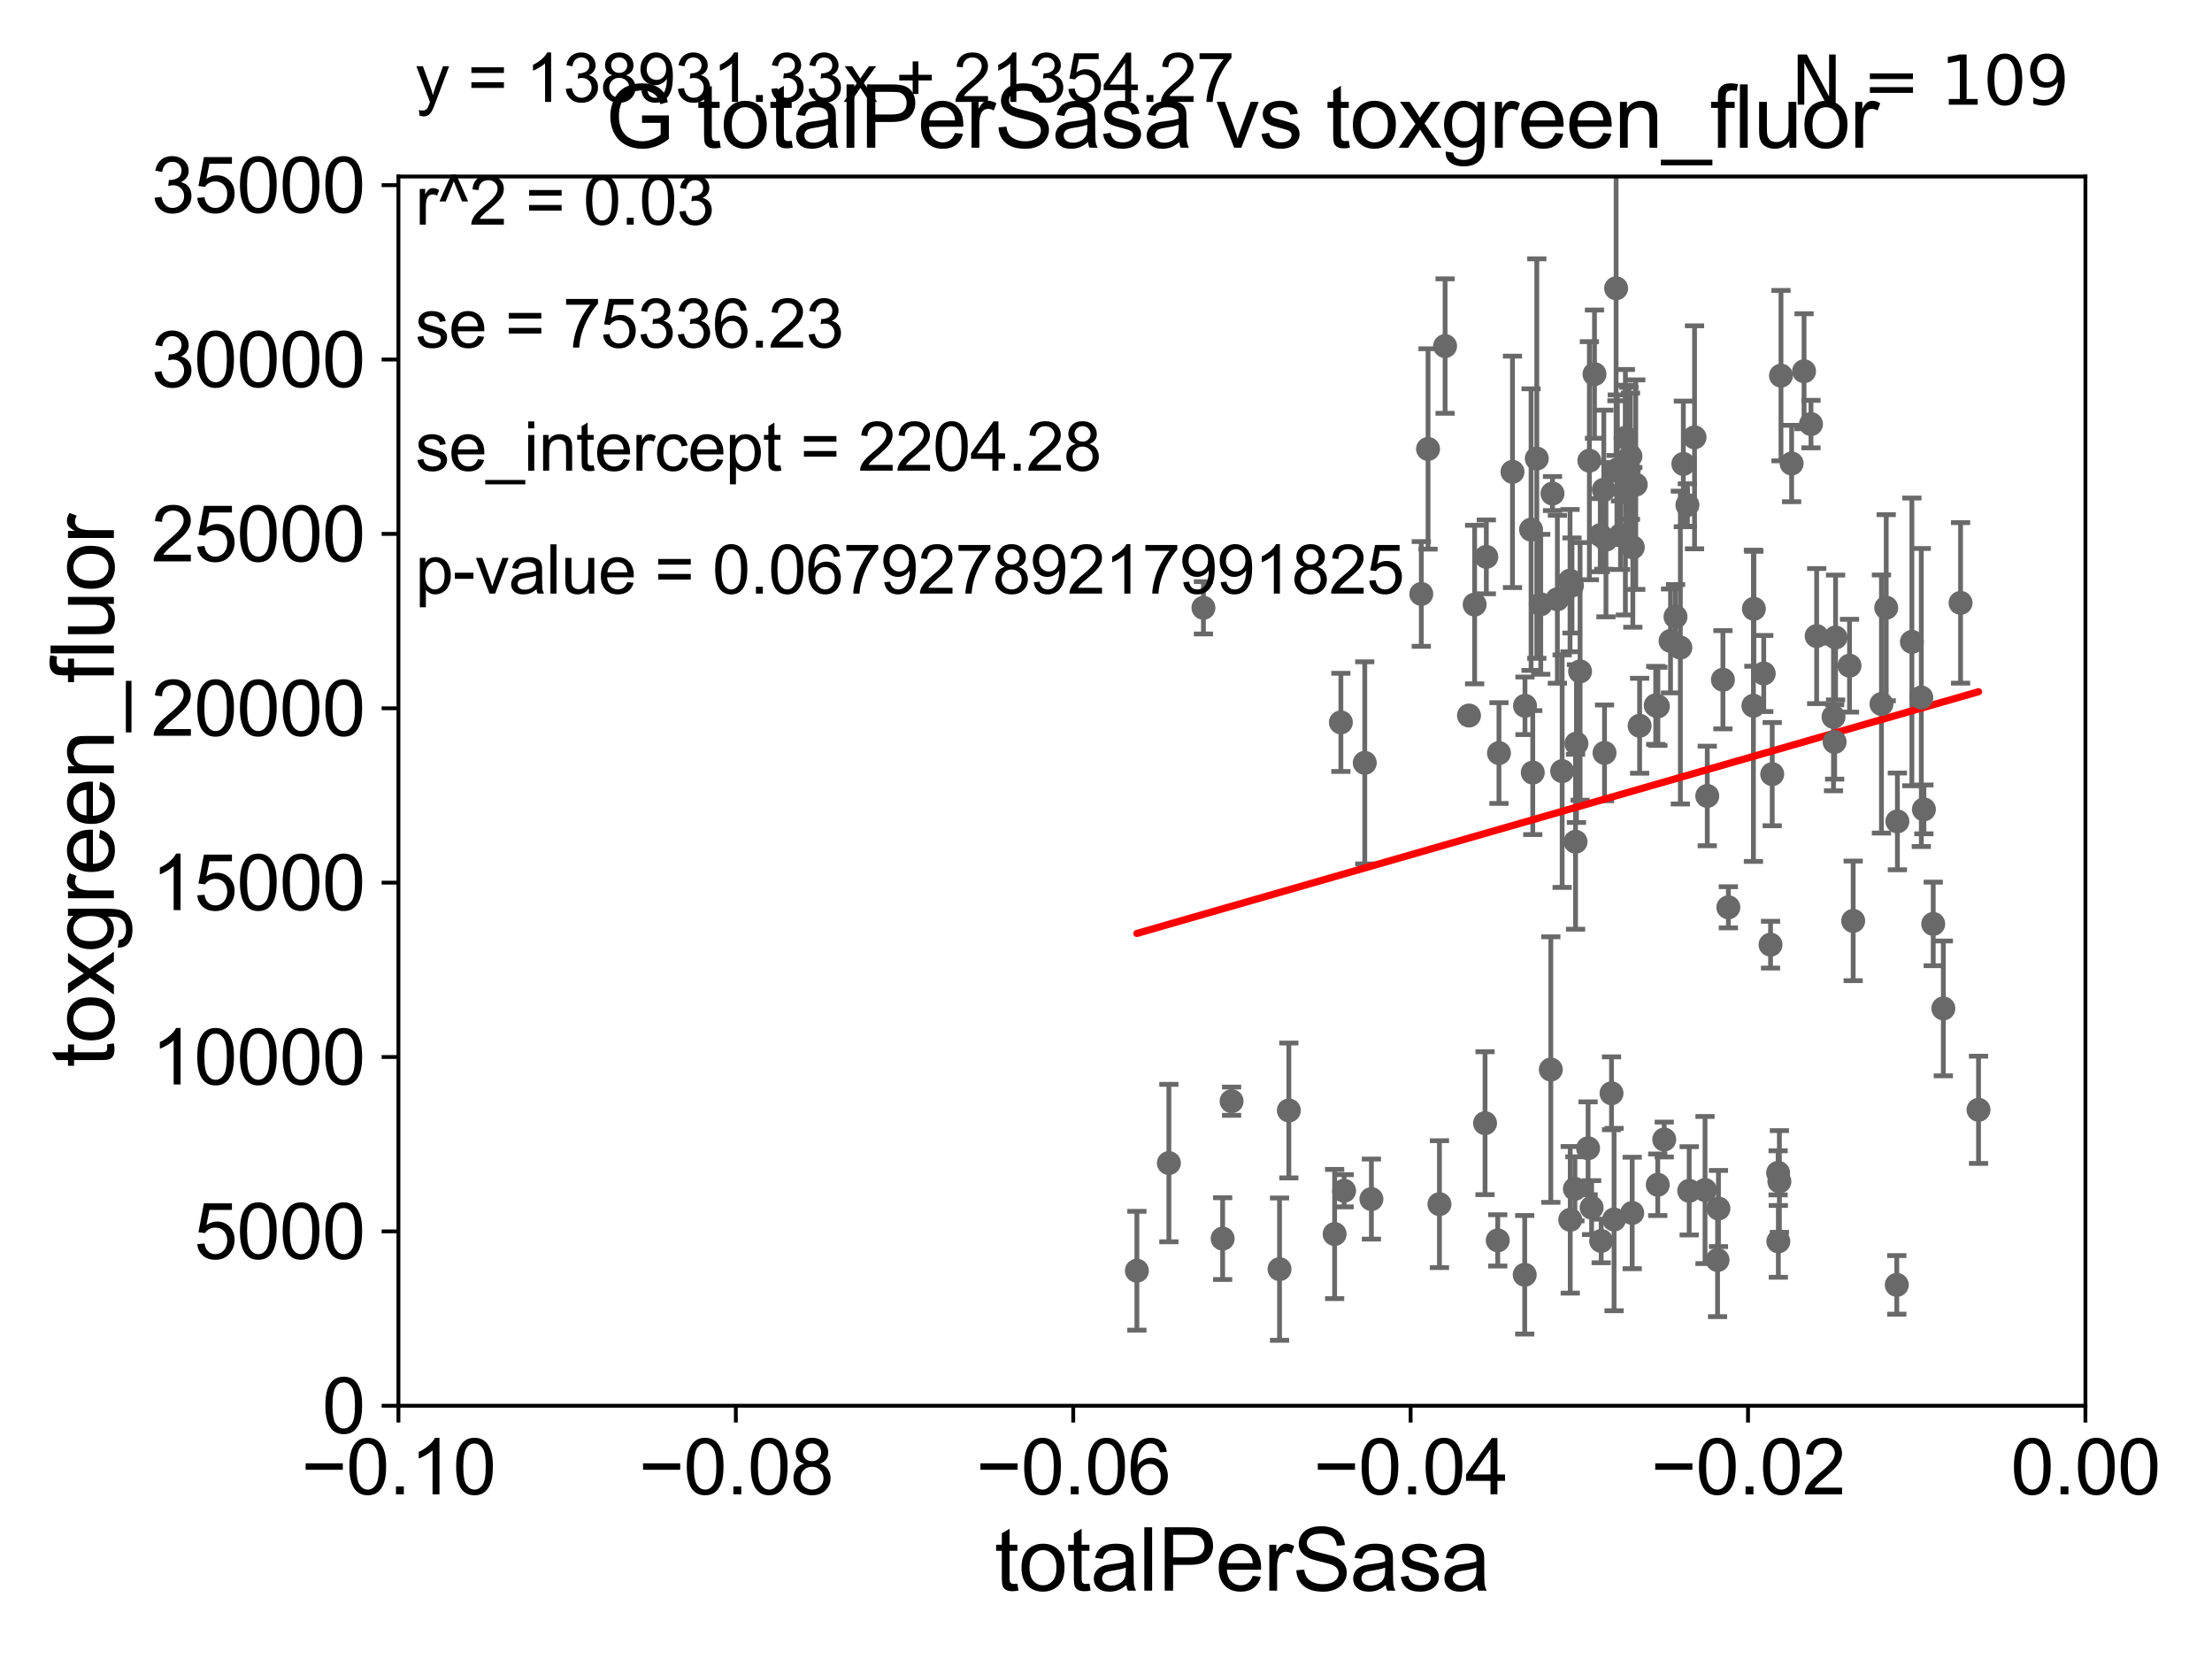 <?xml version="1.0" encoding="utf-8" standalone="no"?>
<!DOCTYPE svg PUBLIC "-//W3C//DTD SVG 1.1//EN"
  "http://www.w3.org/Graphics/SVG/1.1/DTD/svg11.dtd">
<svg xmlns:xlink="http://www.w3.org/1999/xlink" width="460.8pt" height="345.6pt" viewBox="0 0 460.8 345.6" xmlns="http://www.w3.org/2000/svg" version="1.1">
 <defs>
  <style type="text/css">*{stroke-linejoin: round; stroke-linecap: butt}</style>
 </defs>
 <g id="figure_1">
  <g id="patch_1">
   <path d="M 0 345.6 
L 460.8 345.6 
L 460.8 0 
L 0 0 
z
" style="fill: #ffffff"/>
  </g>
  <g id="axes_1">
   <g id="patch_2">
    <path d="M 83 292.84 
L 434.43 292.84 
L 434.43 36.775 
L 83 36.775 
z
" style="fill: #ffffff"/>
   </g>
   <g id="PathCollection_1">
    <defs>
     <path id="m6ae26137ad" d="M 0 1.118 
C 0.297 1.118 0.581 1 0.791 0.791 
C 1 0.581 1.118 0.297 1.118 0 
C 1.118 -0.297 1 -0.581 0.791 -0.791 
C 0.581 -1 0.297 -1.118 0 -1.118 
C -0.297 -1.118 -0.581 -1 -0.791 -0.791 
C -1 -0.581 -1.118 -0.297 -1.118 0 
C -1.118 0.297 -1 0.581 -0.791 0.791 
C -0.581 1 -0.297 1.118 0 1.118 
z
" style="stroke: #696969"/>
    </defs>
    <g clip-path="url(#pdcf4e63c4a)">
     <use xlink:href="#m6ae26137ad" x="243.501" y="242.287" style="fill: #696969; stroke: #696969"/>
     <use xlink:href="#m6ae26137ad" x="349.041" y="128.481" style="fill: #696969; stroke: #696969"/>
     <use xlink:href="#m6ae26137ad" x="340.756" y="100.959" style="fill: #696969; stroke: #696969"/>
     <use xlink:href="#m6ae26137ad" x="358.914" y="141.604" style="fill: #696969; stroke: #696969"/>
     <use xlink:href="#m6ae26137ad" x="327.109" y="254.109" style="fill: #696969; stroke: #696969"/>
     <use xlink:href="#m6ae26137ad" x="365.366" y="126.822" style="fill: #696969; stroke: #696969"/>
     <use xlink:href="#m6ae26137ad" x="299.863" y="250.846" style="fill: #696969; stroke: #696969"/>
     <use xlink:href="#m6ae26137ad" x="331.565" y="251.563" style="fill: #696969; stroke: #696969"/>
     <use xlink:href="#m6ae26137ad" x="284.306" y="158.912" style="fill: #696969; stroke: #696969"/>
     <use xlink:href="#m6ae26137ad" x="334.252" y="156.841" style="fill: #696969; stroke: #696969"/>
     <use xlink:href="#m6ae26137ad" x="353.004" y="91.102" style="fill: #696969; stroke: #696969"/>
     <use xlink:href="#m6ae26137ad" x="355.655" y="165.812" style="fill: #696969; stroke: #696969"/>
     <use xlink:href="#m6ae26137ad" x="285.69" y="249.792" style="fill: #696969; stroke: #696969"/>
     <use xlink:href="#m6ae26137ad" x="344.917" y="146.936" style="fill: #696969; stroke: #696969"/>
     <use xlink:href="#m6ae26137ad" x="268.49" y="231.33" style="fill: #696969; stroke: #696969"/>
     <use xlink:href="#m6ae26137ad" x="370.463" y="258.602" style="fill: #696969; stroke: #696969"/>
     <use xlink:href="#m6ae26137ad" x="360.049" y="189.009" style="fill: #696969; stroke: #696969"/>
     <use xlink:href="#m6ae26137ad" x="334.105" y="102.009" style="fill: #696969; stroke: #696969"/>
     <use xlink:href="#m6ae26137ad" x="350.671" y="96.642" style="fill: #696969; stroke: #696969"/>
     <use xlink:href="#m6ae26137ad" x="338.639" y="91.187" style="fill: #696969; stroke: #696969"/>
     <use xlink:href="#m6ae26137ad" x="346.691" y="237.384" style="fill: #696969; stroke: #696969"/>
     <use xlink:href="#m6ae26137ad" x="312.01" y="258.394" style="fill: #696969; stroke: #696969"/>
     <use xlink:href="#m6ae26137ad" x="333.365" y="111.488" style="fill: #696969; stroke: #696969"/>
     <use xlink:href="#m6ae26137ad" x="351.892" y="248.073" style="fill: #696969; stroke: #696969"/>
     <use xlink:href="#m6ae26137ad" x="348.003" y="133.517" style="fill: #696969; stroke: #696969"/>
     <use xlink:href="#m6ae26137ad" x="365.268" y="147.023" style="fill: #696969; stroke: #696969"/>
     <use xlink:href="#m6ae26137ad" x="357.985" y="251.754" style="fill: #696969; stroke: #696969"/>
     <use xlink:href="#m6ae26137ad" x="378.443" y="132.506" style="fill: #696969; stroke: #696969"/>
     <use xlink:href="#m6ae26137ad" x="402.728" y="192.471" style="fill: #696969; stroke: #696969"/>
     <use xlink:href="#m6ae26137ad" x="404.836" y="210.071" style="fill: #696969; stroke: #696969"/>
     <use xlink:href="#m6ae26137ad" x="400.786" y="168.611" style="fill: #696969; stroke: #696969"/>
     <use xlink:href="#m6ae26137ad" x="395.136" y="267.665" style="fill: #696969; stroke: #696969"/>
     <use xlink:href="#m6ae26137ad" x="400.244" y="145.302" style="fill: #696969; stroke: #696969"/>
     <use xlink:href="#m6ae26137ad" x="392.935" y="126.6" style="fill: #696969; stroke: #696969"/>
     <use xlink:href="#m6ae26137ad" x="395.262" y="171.111" style="fill: #696969; stroke: #696969"/>
     <use xlink:href="#m6ae26137ad" x="370.415" y="244.324" style="fill: #696969; stroke: #696969"/>
     <use xlink:href="#m6ae26137ad" x="391.939" y="146.662" style="fill: #696969; stroke: #696969"/>
     <use xlink:href="#m6ae26137ad" x="386.051" y="191.837" style="fill: #696969; stroke: #696969"/>
     <use xlink:href="#m6ae26137ad" x="398.281" y="133.718" style="fill: #696969; stroke: #696969"/>
     <use xlink:href="#m6ae26137ad" x="350.048" y="134.903" style="fill: #696969; stroke: #696969"/>
     <use xlink:href="#m6ae26137ad" x="382.192" y="154.566" style="fill: #696969; stroke: #696969"/>
     <use xlink:href="#m6ae26137ad" x="381.952" y="149.352" style="fill: #696969; stroke: #696969"/>
     <use xlink:href="#m6ae26137ad" x="370.677" y="246.119" style="fill: #696969; stroke: #696969"/>
     <use xlink:href="#m6ae26137ad" x="382.383" y="132.803" style="fill: #696969; stroke: #696969"/>
     <use xlink:href="#m6ae26137ad" x="373.229" y="96.559" style="fill: #696969; stroke: #696969"/>
     <use xlink:href="#m6ae26137ad" x="377.262" y="88.345" style="fill: #696969; stroke: #696969"/>
     <use xlink:href="#m6ae26137ad" x="369.186" y="161.27" style="fill: #696969; stroke: #696969"/>
     <use xlink:href="#m6ae26137ad" x="368.837" y="196.793" style="fill: #696969; stroke: #696969"/>
     <use xlink:href="#m6ae26137ad" x="375.818" y="77.339" style="fill: #696969; stroke: #696969"/>
     <use xlink:href="#m6ae26137ad" x="367.42" y="140.303" style="fill: #696969; stroke: #696969"/>
     <use xlink:href="#m6ae26137ad" x="371.011" y="78.252" style="fill: #696969; stroke: #696969"/>
     <use xlink:href="#m6ae26137ad" x="357.801" y="262.487" style="fill: #696969; stroke: #696969"/>
     <use xlink:href="#m6ae26137ad" x="385.289" y="138.677" style="fill: #696969; stroke: #696969"/>
     <use xlink:href="#m6ae26137ad" x="412.164" y="231.193" style="fill: #696969; stroke: #696969"/>
     <use xlink:href="#m6ae26137ad" x="337.582" y="111.489" style="fill: #696969; stroke: #696969"/>
     <use xlink:href="#m6ae26137ad" x="331.096" y="95.974" style="fill: #696969; stroke: #696969"/>
     <use xlink:href="#m6ae26137ad" x="325.425" y="160.644" style="fill: #696969; stroke: #696969"/>
     <use xlink:href="#m6ae26137ad" x="345.368" y="147.143" style="fill: #696969; stroke: #696969"/>
     <use xlink:href="#m6ae26137ad" x="336.915" y="97.821" style="fill: #696969; stroke: #696969"/>
     <use xlink:href="#m6ae26137ad" x="327.471" y="121.968" style="fill: #696969; stroke: #696969"/>
     <use xlink:href="#m6ae26137ad" x="266.551" y="264.388" style="fill: #696969; stroke: #696969"/>
     <use xlink:href="#m6ae26137ad" x="329.16" y="139.863" style="fill: #696969; stroke: #696969"/>
     <use xlink:href="#m6ae26137ad" x="332.161" y="77.939" style="fill: #696969; stroke: #696969"/>
     <use xlink:href="#m6ae26137ad" x="256.563" y="229.401" style="fill: #696969; stroke: #696969"/>
     <use xlink:href="#m6ae26137ad" x="317.682" y="147.034" style="fill: #696969; stroke: #696969"/>
     <use xlink:href="#m6ae26137ad" x="327.067" y="120.957" style="fill: #696969; stroke: #696969"/>
     <use xlink:href="#m6ae26137ad" x="328.081" y="247.656" style="fill: #696969; stroke: #696969"/>
     <use xlink:href="#m6ae26137ad" x="312.261" y="156.876" style="fill: #696969; stroke: #696969"/>
     <use xlink:href="#m6ae26137ad" x="318.95" y="110.328" style="fill: #696969; stroke: #696969"/>
     <use xlink:href="#m6ae26137ad" x="330.827" y="239.207" style="fill: #696969; stroke: #696969"/>
     <use xlink:href="#m6ae26137ad" x="315.079" y="98.294" style="fill: #696969; stroke: #696969"/>
     <use xlink:href="#m6ae26137ad" x="309.629" y="116.005" style="fill: #696969; stroke: #696969"/>
     <use xlink:href="#m6ae26137ad" x="306.018" y="149.058" style="fill: #696969; stroke: #696969"/>
     <use xlink:href="#m6ae26137ad" x="307.194" y="125.939" style="fill: #696969; stroke: #696969"/>
     <use xlink:href="#m6ae26137ad" x="301.04" y="72.091" style="fill: #696969; stroke: #696969"/>
     <use xlink:href="#m6ae26137ad" x="296.081" y="123.73" style="fill: #696969; stroke: #696969"/>
     <use xlink:href="#m6ae26137ad" x="279.329" y="150.485" style="fill: #696969; stroke: #696969"/>
     <use xlink:href="#m6ae26137ad" x="297.485" y="93.526" style="fill: #696969; stroke: #696969"/>
     <use xlink:href="#m6ae26137ad" x="250.698" y="126.613" style="fill: #696969; stroke: #696969"/>
     <use xlink:href="#m6ae26137ad" x="280.002" y="248.059" style="fill: #696969; stroke: #696969"/>
     <use xlink:href="#m6ae26137ad" x="336.842" y="98.095" style="fill: #696969; stroke: #696969"/>
     <use xlink:href="#m6ae26137ad" x="336.666" y="60.054" style="fill: #696969; stroke: #696969"/>
     <use xlink:href="#m6ae26137ad" x="309.362" y="233.98" style="fill: #696969; stroke: #696969"/>
     <use xlink:href="#m6ae26137ad" x="317.626" y="265.558" style="fill: #696969; stroke: #696969"/>
     <use xlink:href="#m6ae26137ad" x="341.565" y="151.189" style="fill: #696969; stroke: #696969"/>
     <use xlink:href="#m6ae26137ad" x="335.708" y="227.751" style="fill: #696969; stroke: #696969"/>
     <use xlink:href="#m6ae26137ad" x="254.7" y="258.027" style="fill: #696969; stroke: #696969"/>
     <use xlink:href="#m6ae26137ad" x="319.303" y="160.94" style="fill: #696969; stroke: #696969"/>
     <use xlink:href="#m6ae26137ad" x="323.067" y="222.812" style="fill: #696969; stroke: #696969"/>
     <use xlink:href="#m6ae26137ad" x="324.428" y="124.838" style="fill: #696969; stroke: #696969"/>
     <use xlink:href="#m6ae26137ad" x="336.239" y="254.051" style="fill: #696969; stroke: #696969"/>
     <use xlink:href="#m6ae26137ad" x="345.343" y="246.808" style="fill: #696969; stroke: #696969"/>
     <use xlink:href="#m6ae26137ad" x="338.599" y="102.541" style="fill: #696969; stroke: #696969"/>
     <use xlink:href="#m6ae26137ad" x="278.028" y="257.071" style="fill: #696969; stroke: #696969"/>
     <use xlink:href="#m6ae26137ad" x="339.652" y="95.033" style="fill: #696969; stroke: #696969"/>
     <use xlink:href="#m6ae26137ad" x="323.413" y="102.813" style="fill: #696969; stroke: #696969"/>
     <use xlink:href="#m6ae26137ad" x="334.55" y="112.428" style="fill: #696969; stroke: #696969"/>
     <use xlink:href="#m6ae26137ad" x="328.217" y="175.35" style="fill: #696969; stroke: #696969"/>
     <use xlink:href="#m6ae26137ad" x="328.404" y="154.9" style="fill: #696969; stroke: #696969"/>
     <use xlink:href="#m6ae26137ad" x="339.322" y="97.813" style="fill: #696969; stroke: #696969"/>
     <use xlink:href="#m6ae26137ad" x="340.147" y="114.019" style="fill: #696969; stroke: #696969"/>
     <use xlink:href="#m6ae26137ad" x="355.188" y="247.906" style="fill: #696969; stroke: #696969"/>
     <use xlink:href="#m6ae26137ad" x="236.835" y="264.717" style="fill: #696969; stroke: #696969"/>
     <use xlink:href="#m6ae26137ad" x="320.966" y="125.886" style="fill: #696969; stroke: #696969"/>
     <use xlink:href="#m6ae26137ad" x="333.55" y="258.514" style="fill: #696969; stroke: #696969"/>
     <use xlink:href="#m6ae26137ad" x="351.514" y="105.2" style="fill: #696969; stroke: #696969"/>
     <use xlink:href="#m6ae26137ad" x="340.02" y="252.683" style="fill: #696969; stroke: #696969"/>
     <use xlink:href="#m6ae26137ad" x="320.143" y="95.527" style="fill: #696969; stroke: #696969"/>
     <use xlink:href="#m6ae26137ad" x="408.421" y="125.59" style="fill: #696969; stroke: #696969"/>
    </g>
   </g>
   <g id="matplotlib.axis_1">
    <g id="xtick_1">
     <g id="line2d_1">
      <defs>
       <path id="m9649c8c06c" d="M 0 0 
L 0 3.5 
" style="stroke: #000000; stroke-width: 0.8"/>
      </defs>
      <g>
       <use xlink:href="#m9649c8c06c" x="83" y="292.84" style="stroke: #000000; stroke-width: 0.8"/>
      </g>
     </g>
     <g id="text_1">
      <!-- −0.10 -->
      <g transform="translate(62.759 311.293)scale(0.16 -0.16)">
       <defs>
        <path id="ArialMT-2212" d="M 3381 1997 
L 356 1997 
L 356 2522 
L 3381 2522 
L 3381 1997 
z
" transform="scale(0.016)"/>
        <path id="ArialMT-30" d="M 266 2259 
Q 266 3072 433 3567 
Q 600 4063 929 4331 
Q 1259 4600 1759 4600 
Q 2128 4600 2406 4451 
Q 2684 4303 2865 4023 
Q 3047 3744 3150 3342 
Q 3253 2941 3253 2259 
Q 3253 1453 3087 958 
Q 2922 463 2592 192 
Q 2263 -78 1759 -78 
Q 1097 -78 719 397 
Q 266 969 266 2259 
z
M 844 2259 
Q 844 1131 1108 757 
Q 1372 384 1759 384 
Q 2147 384 2411 759 
Q 2675 1134 2675 2259 
Q 2675 3391 2411 3762 
Q 2147 4134 1753 4134 
Q 1366 4134 1134 3806 
Q 844 3388 844 2259 
z
" transform="scale(0.016)"/>
        <path id="ArialMT-2e" d="M 581 0 
L 581 641 
L 1222 641 
L 1222 0 
L 581 0 
z
" transform="scale(0.016)"/>
        <path id="ArialMT-31" d="M 2384 0 
L 1822 0 
L 1822 3584 
Q 1619 3391 1289 3197 
Q 959 3003 697 2906 
L 697 3450 
Q 1169 3672 1522 3987 
Q 1875 4303 2022 4600 
L 2384 4600 
L 2384 0 
z
" transform="scale(0.016)"/>
       </defs>
       <use xlink:href="#ArialMT-2212"/>
       <use xlink:href="#ArialMT-30" x="58.398"/>
       <use xlink:href="#ArialMT-2e" x="114.014"/>
       <use xlink:href="#ArialMT-31" x="141.797"/>
       <use xlink:href="#ArialMT-30" x="197.412"/>
      </g>
     </g>
    </g>
    <g id="xtick_2">
     <g id="line2d_2">
      <g>
       <use xlink:href="#m9649c8c06c" x="153.286" y="292.84" style="stroke: #000000; stroke-width: 0.8"/>
      </g>
     </g>
     <g id="text_2">
      <!-- −0.08 -->
      <g transform="translate(133.045 311.293)scale(0.16 -0.16)">
       <defs>
        <path id="ArialMT-38" d="M 1131 2484 
Q 781 2613 612 2850 
Q 444 3088 444 3419 
Q 444 3919 803 4259 
Q 1163 4600 1759 4600 
Q 2359 4600 2725 4251 
Q 3091 3903 3091 3403 
Q 3091 3084 2923 2848 
Q 2756 2613 2416 2484 
Q 2838 2347 3058 2040 
Q 3278 1734 3278 1309 
Q 3278 722 2862 322 
Q 2447 -78 1769 -78 
Q 1091 -78 675 323 
Q 259 725 259 1325 
Q 259 1772 486 2073 
Q 713 2375 1131 2484 
z
M 1019 3438 
Q 1019 3113 1228 2906 
Q 1438 2700 1772 2700 
Q 2097 2700 2305 2904 
Q 2513 3109 2513 3406 
Q 2513 3716 2298 3927 
Q 2084 4138 1766 4138 
Q 1444 4138 1231 3931 
Q 1019 3725 1019 3438 
z
M 838 1322 
Q 838 1081 952 856 
Q 1066 631 1291 507 
Q 1516 384 1775 384 
Q 2178 384 2440 643 
Q 2703 903 2703 1303 
Q 2703 1709 2433 1975 
Q 2163 2241 1756 2241 
Q 1359 2241 1098 1978 
Q 838 1716 838 1322 
z
" transform="scale(0.016)"/>
       </defs>
       <use xlink:href="#ArialMT-2212"/>
       <use xlink:href="#ArialMT-30" x="58.398"/>
       <use xlink:href="#ArialMT-2e" x="114.014"/>
       <use xlink:href="#ArialMT-30" x="141.797"/>
       <use xlink:href="#ArialMT-38" x="197.412"/>
      </g>
     </g>
    </g>
    <g id="xtick_3">
     <g id="line2d_3">
      <g>
       <use xlink:href="#m9649c8c06c" x="223.572" y="292.84" style="stroke: #000000; stroke-width: 0.8"/>
      </g>
     </g>
     <g id="text_3">
      <!-- −0.06 -->
      <g transform="translate(203.331 311.293)scale(0.16 -0.16)">
       <defs>
        <path id="ArialMT-36" d="M 3184 3459 
L 2625 3416 
Q 2550 3747 2413 3897 
Q 2184 4138 1850 4138 
Q 1581 4138 1378 3988 
Q 1113 3794 959 3422 
Q 806 3050 800 2363 
Q 1003 2672 1297 2822 
Q 1591 2972 1913 2972 
Q 2475 2972 2870 2558 
Q 3266 2144 3266 1488 
Q 3266 1056 3080 686 
Q 2894 316 2569 119 
Q 2244 -78 1831 -78 
Q 1128 -78 684 439 
Q 241 956 241 2144 
Q 241 3472 731 4075 
Q 1159 4600 1884 4600 
Q 2425 4600 2770 4297 
Q 3116 3994 3184 3459 
z
M 888 1484 
Q 888 1194 1011 928 
Q 1134 663 1356 523 
Q 1578 384 1822 384 
Q 2178 384 2434 671 
Q 2691 959 2691 1453 
Q 2691 1928 2437 2201 
Q 2184 2475 1800 2475 
Q 1419 2475 1153 2201 
Q 888 1928 888 1484 
z
" transform="scale(0.016)"/>
       </defs>
       <use xlink:href="#ArialMT-2212"/>
       <use xlink:href="#ArialMT-30" x="58.398"/>
       <use xlink:href="#ArialMT-2e" x="114.014"/>
       <use xlink:href="#ArialMT-30" x="141.797"/>
       <use xlink:href="#ArialMT-36" x="197.412"/>
      </g>
     </g>
    </g>
    <g id="xtick_4">
     <g id="line2d_4">
      <g>
       <use xlink:href="#m9649c8c06c" x="293.858" y="292.84" style="stroke: #000000; stroke-width: 0.8"/>
      </g>
     </g>
     <g id="text_4">
      <!-- −0.04 -->
      <g transform="translate(273.617 311.293)scale(0.16 -0.16)">
       <defs>
        <path id="ArialMT-34" d="M 2069 0 
L 2069 1097 
L 81 1097 
L 81 1613 
L 2172 4581 
L 2631 4581 
L 2631 1613 
L 3250 1613 
L 3250 1097 
L 2631 1097 
L 2631 0 
L 2069 0 
z
M 2069 1613 
L 2069 3678 
L 634 1613 
L 2069 1613 
z
" transform="scale(0.016)"/>
       </defs>
       <use xlink:href="#ArialMT-2212"/>
       <use xlink:href="#ArialMT-30" x="58.398"/>
       <use xlink:href="#ArialMT-2e" x="114.014"/>
       <use xlink:href="#ArialMT-30" x="141.797"/>
       <use xlink:href="#ArialMT-34" x="197.412"/>
      </g>
     </g>
    </g>
    <g id="xtick_5">
     <g id="line2d_5">
      <g>
       <use xlink:href="#m9649c8c06c" x="364.144" y="292.84" style="stroke: #000000; stroke-width: 0.8"/>
      </g>
     </g>
     <g id="text_5">
      <!-- −0.02 -->
      <g transform="translate(343.903 311.293)scale(0.16 -0.16)">
       <defs>
        <path id="ArialMT-32" d="M 3222 541 
L 3222 0 
L 194 0 
Q 188 203 259 391 
Q 375 700 629 1000 
Q 884 1300 1366 1694 
Q 2113 2306 2375 2664 
Q 2638 3022 2638 3341 
Q 2638 3675 2398 3904 
Q 2159 4134 1775 4134 
Q 1369 4134 1125 3890 
Q 881 3647 878 3216 
L 300 3275 
Q 359 3922 746 4261 
Q 1134 4600 1788 4600 
Q 2447 4600 2831 4234 
Q 3216 3869 3216 3328 
Q 3216 3053 3103 2787 
Q 2991 2522 2730 2228 
Q 2469 1934 1863 1422 
Q 1356 997 1212 845 
Q 1069 694 975 541 
L 3222 541 
z
" transform="scale(0.016)"/>
       </defs>
       <use xlink:href="#ArialMT-2212"/>
       <use xlink:href="#ArialMT-30" x="58.398"/>
       <use xlink:href="#ArialMT-2e" x="114.014"/>
       <use xlink:href="#ArialMT-30" x="141.797"/>
       <use xlink:href="#ArialMT-32" x="197.412"/>
      </g>
     </g>
    </g>
    <g id="xtick_6">
     <g id="line2d_6">
      <g>
       <use xlink:href="#m9649c8c06c" x="434.43" y="292.84" style="stroke: #000000; stroke-width: 0.8"/>
      </g>
     </g>
     <g id="text_6">
      <!-- 0.00 -->
      <g transform="translate(418.861 311.293)scale(0.16 -0.16)">
       <use xlink:href="#ArialMT-30"/>
       <use xlink:href="#ArialMT-2e" x="55.615"/>
       <use xlink:href="#ArialMT-30" x="83.398"/>
       <use xlink:href="#ArialMT-30" x="139.014"/>
      </g>
     </g>
    </g>
    <g id="text_7">
     <!-- totalPerSasa -->
     <g transform="translate(207.187 331.357)scale(0.18 -0.18)">
      <defs>
       <path id="ArialMT-74" d="M 1650 503 
L 1731 6 
Q 1494 -44 1306 -44 
Q 1000 -44 831 53 
Q 663 150 594 308 
Q 525 466 525 972 
L 525 2881 
L 113 2881 
L 113 3319 
L 525 3319 
L 525 4141 
L 1084 4478 
L 1084 3319 
L 1650 3319 
L 1650 2881 
L 1084 2881 
L 1084 941 
Q 1084 700 1114 631 
Q 1144 563 1211 522 
Q 1278 481 1403 481 
Q 1497 481 1650 503 
z
" transform="scale(0.016)"/>
       <path id="ArialMT-6f" d="M 213 1659 
Q 213 2581 725 3025 
Q 1153 3394 1769 3394 
Q 2453 3394 2887 2945 
Q 3322 2497 3322 1706 
Q 3322 1066 3130 698 
Q 2938 331 2570 128 
Q 2203 -75 1769 -75 
Q 1072 -75 642 372 
Q 213 819 213 1659 
z
M 791 1659 
Q 791 1022 1069 705 
Q 1347 388 1769 388 
Q 2188 388 2466 706 
Q 2744 1025 2744 1678 
Q 2744 2294 2464 2611 
Q 2184 2928 1769 2928 
Q 1347 2928 1069 2612 
Q 791 2297 791 1659 
z
" transform="scale(0.016)"/>
       <path id="ArialMT-61" d="M 2588 409 
Q 2275 144 1986 34 
Q 1697 -75 1366 -75 
Q 819 -75 525 192 
Q 231 459 231 875 
Q 231 1119 342 1320 
Q 453 1522 633 1644 
Q 813 1766 1038 1828 
Q 1203 1872 1538 1913 
Q 2219 1994 2541 2106 
Q 2544 2222 2544 2253 
Q 2544 2597 2384 2738 
Q 2169 2928 1744 2928 
Q 1347 2928 1158 2789 
Q 969 2650 878 2297 
L 328 2372 
Q 403 2725 575 2942 
Q 747 3159 1072 3276 
Q 1397 3394 1825 3394 
Q 2250 3394 2515 3294 
Q 2781 3194 2906 3042 
Q 3031 2891 3081 2659 
Q 3109 2516 3109 2141 
L 3109 1391 
Q 3109 606 3145 398 
Q 3181 191 3288 0 
L 2700 0 
Q 2613 175 2588 409 
z
M 2541 1666 
Q 2234 1541 1622 1453 
Q 1275 1403 1131 1340 
Q 988 1278 909 1158 
Q 831 1038 831 891 
Q 831 666 1001 516 
Q 1172 366 1500 366 
Q 1825 366 2078 508 
Q 2331 650 2450 897 
Q 2541 1088 2541 1459 
L 2541 1666 
z
" transform="scale(0.016)"/>
       <path id="ArialMT-6c" d="M 409 0 
L 409 4581 
L 972 4581 
L 972 0 
L 409 0 
z
" transform="scale(0.016)"/>
       <path id="ArialMT-50" d="M 494 0 
L 494 4581 
L 2222 4581 
Q 2678 4581 2919 4538 
Q 3256 4481 3484 4323 
Q 3713 4166 3852 3881 
Q 3991 3597 3991 3256 
Q 3991 2672 3619 2267 
Q 3247 1863 2275 1863 
L 1100 1863 
L 1100 0 
L 494 0 
z
M 1100 2403 
L 2284 2403 
Q 2872 2403 3119 2622 
Q 3366 2841 3366 3238 
Q 3366 3525 3220 3729 
Q 3075 3934 2838 4000 
Q 2684 4041 2272 4041 
L 1100 4041 
L 1100 2403 
z
" transform="scale(0.016)"/>
       <path id="ArialMT-65" d="M 2694 1069 
L 3275 997 
Q 3138 488 2766 206 
Q 2394 -75 1816 -75 
Q 1088 -75 661 373 
Q 234 822 234 1631 
Q 234 2469 665 2931 
Q 1097 3394 1784 3394 
Q 2450 3394 2872 2941 
Q 3294 2488 3294 1666 
Q 3294 1616 3291 1516 
L 816 1516 
Q 847 969 1125 678 
Q 1403 388 1819 388 
Q 2128 388 2347 550 
Q 2566 713 2694 1069 
z
M 847 1978 
L 2700 1978 
Q 2663 2397 2488 2606 
Q 2219 2931 1791 2931 
Q 1403 2931 1139 2672 
Q 875 2413 847 1978 
z
" transform="scale(0.016)"/>
       <path id="ArialMT-72" d="M 416 0 
L 416 3319 
L 922 3319 
L 922 2816 
Q 1116 3169 1280 3281 
Q 1444 3394 1641 3394 
Q 1925 3394 2219 3213 
L 2025 2691 
Q 1819 2813 1613 2813 
Q 1428 2813 1281 2702 
Q 1134 2591 1072 2394 
Q 978 2094 978 1738 
L 978 0 
L 416 0 
z
" transform="scale(0.016)"/>
       <path id="ArialMT-53" d="M 288 1472 
L 859 1522 
Q 900 1178 1048 958 
Q 1197 738 1509 602 
Q 1822 466 2213 466 
Q 2559 466 2825 569 
Q 3091 672 3220 851 
Q 3350 1031 3350 1244 
Q 3350 1459 3225 1620 
Q 3100 1781 2813 1891 
Q 2628 1963 1997 2114 
Q 1366 2266 1113 2400 
Q 784 2572 623 2826 
Q 463 3081 463 3397 
Q 463 3744 659 4045 
Q 856 4347 1234 4503 
Q 1613 4659 2075 4659 
Q 2584 4659 2973 4495 
Q 3363 4331 3572 4012 
Q 3781 3694 3797 3291 
L 3216 3247 
Q 3169 3681 2898 3903 
Q 2628 4125 2100 4125 
Q 1550 4125 1298 3923 
Q 1047 3722 1047 3438 
Q 1047 3191 1225 3031 
Q 1400 2872 2139 2705 
Q 2878 2538 3153 2413 
Q 3553 2228 3743 1945 
Q 3934 1663 3934 1294 
Q 3934 928 3725 604 
Q 3516 281 3123 101 
Q 2731 -78 2241 -78 
Q 1619 -78 1198 103 
Q 778 284 539 648 
Q 300 1013 288 1472 
z
" transform="scale(0.016)"/>
       <path id="ArialMT-73" d="M 197 991 
L 753 1078 
Q 800 744 1014 566 
Q 1228 388 1613 388 
Q 2000 388 2187 545 
Q 2375 703 2375 916 
Q 2375 1106 2209 1216 
Q 2094 1291 1634 1406 
Q 1016 1563 777 1677 
Q 538 1791 414 1992 
Q 291 2194 291 2438 
Q 291 2659 392 2848 
Q 494 3038 669 3163 
Q 800 3259 1026 3326 
Q 1253 3394 1513 3394 
Q 1903 3394 2198 3281 
Q 2494 3169 2634 2976 
Q 2775 2784 2828 2463 
L 2278 2388 
Q 2241 2644 2061 2787 
Q 1881 2931 1553 2931 
Q 1166 2931 1000 2803 
Q 834 2675 834 2503 
Q 834 2394 903 2306 
Q 972 2216 1119 2156 
Q 1203 2125 1616 2013 
Q 2213 1853 2448 1751 
Q 2684 1650 2818 1456 
Q 2953 1263 2953 975 
Q 2953 694 2789 445 
Q 2625 197 2315 61 
Q 2006 -75 1616 -75 
Q 969 -75 630 194 
Q 291 463 197 991 
z
" transform="scale(0.016)"/>
      </defs>
      <use xlink:href="#ArialMT-74"/>
      <use xlink:href="#ArialMT-6f" x="27.783"/>
      <use xlink:href="#ArialMT-74" x="83.398"/>
      <use xlink:href="#ArialMT-61" x="111.182"/>
      <use xlink:href="#ArialMT-6c" x="166.797"/>
      <use xlink:href="#ArialMT-50" x="189.014"/>
      <use xlink:href="#ArialMT-65" x="255.713"/>
      <use xlink:href="#ArialMT-72" x="311.328"/>
      <use xlink:href="#ArialMT-53" x="344.629"/>
      <use xlink:href="#ArialMT-61" x="411.328"/>
      <use xlink:href="#ArialMT-73" x="466.943"/>
      <use xlink:href="#ArialMT-61" x="516.943"/>
     </g>
    </g>
   </g>
   <g id="matplotlib.axis_2">
    <g id="ytick_1">
     <g id="line2d_7">
      <defs>
       <path id="mdcfb1696a2" d="M 0 0 
L -3.5 0 
" style="stroke: #000000; stroke-width: 0.8"/>
      </defs>
      <g>
       <use xlink:href="#mdcfb1696a2" x="83" y="292.84" style="stroke: #000000; stroke-width: 0.8"/>
      </g>
     </g>
     <g id="text_8">
      <!-- 0 -->
      <g transform="translate(67.103 298.566)scale(0.16 -0.16)">
       <use xlink:href="#ArialMT-30"/>
      </g>
     </g>
    </g>
    <g id="ytick_2">
     <g id="line2d_8">
      <g>
       <use xlink:href="#mdcfb1696a2" x="83" y="256.516" style="stroke: #000000; stroke-width: 0.8"/>
      </g>
     </g>
     <g id="text_9">
      <!-- 5000 -->
      <g transform="translate(40.41 262.242)scale(0.16 -0.16)">
       <defs>
        <path id="ArialMT-35" d="M 266 1200 
L 856 1250 
Q 922 819 1161 601 
Q 1400 384 1738 384 
Q 2144 384 2425 690 
Q 2706 997 2706 1503 
Q 2706 1984 2436 2262 
Q 2166 2541 1728 2541 
Q 1456 2541 1237 2417 
Q 1019 2294 894 2097 
L 366 2166 
L 809 4519 
L 3088 4519 
L 3088 3981 
L 1259 3981 
L 1013 2750 
Q 1425 3038 1878 3038 
Q 2478 3038 2890 2622 
Q 3303 2206 3303 1553 
Q 3303 931 2941 478 
Q 2500 -78 1738 -78 
Q 1113 -78 717 272 
Q 322 622 266 1200 
z
" transform="scale(0.016)"/>
       </defs>
       <use xlink:href="#ArialMT-35"/>
       <use xlink:href="#ArialMT-30" x="55.615"/>
       <use xlink:href="#ArialMT-30" x="111.23"/>
       <use xlink:href="#ArialMT-30" x="166.846"/>
      </g>
     </g>
    </g>
    <g id="ytick_3">
     <g id="line2d_9">
      <g>
       <use xlink:href="#mdcfb1696a2" x="83" y="220.192" style="stroke: #000000; stroke-width: 0.8"/>
      </g>
     </g>
     <g id="text_10">
      <!-- 10000 -->
      <g transform="translate(31.512 225.918)scale(0.16 -0.16)">
       <use xlink:href="#ArialMT-31"/>
       <use xlink:href="#ArialMT-30" x="55.615"/>
       <use xlink:href="#ArialMT-30" x="111.23"/>
       <use xlink:href="#ArialMT-30" x="166.846"/>
       <use xlink:href="#ArialMT-30" x="222.461"/>
      </g>
     </g>
    </g>
    <g id="ytick_4">
     <g id="line2d_10">
      <g>
       <use xlink:href="#mdcfb1696a2" x="83" y="183.867" style="stroke: #000000; stroke-width: 0.8"/>
      </g>
     </g>
     <g id="text_11">
      <!-- 15000 -->
      <g transform="translate(31.512 189.594)scale(0.16 -0.16)">
       <use xlink:href="#ArialMT-31"/>
       <use xlink:href="#ArialMT-35" x="55.615"/>
       <use xlink:href="#ArialMT-30" x="111.23"/>
       <use xlink:href="#ArialMT-30" x="166.846"/>
       <use xlink:href="#ArialMT-30" x="222.461"/>
      </g>
     </g>
    </g>
    <g id="ytick_5">
     <g id="line2d_11">
      <g>
       <use xlink:href="#mdcfb1696a2" x="83" y="147.543" style="stroke: #000000; stroke-width: 0.8"/>
      </g>
     </g>
     <g id="text_12">
      <!-- 20000 -->
      <g transform="translate(31.512 153.27)scale(0.16 -0.16)">
       <use xlink:href="#ArialMT-32"/>
       <use xlink:href="#ArialMT-30" x="55.615"/>
       <use xlink:href="#ArialMT-30" x="111.23"/>
       <use xlink:href="#ArialMT-30" x="166.846"/>
       <use xlink:href="#ArialMT-30" x="222.461"/>
      </g>
     </g>
    </g>
    <g id="ytick_6">
     <g id="line2d_12">
      <g>
       <use xlink:href="#mdcfb1696a2" x="83" y="111.219" style="stroke: #000000; stroke-width: 0.8"/>
      </g>
     </g>
     <g id="text_13">
      <!-- 25000 -->
      <g transform="translate(31.512 116.945)scale(0.16 -0.16)">
       <use xlink:href="#ArialMT-32"/>
       <use xlink:href="#ArialMT-35" x="55.615"/>
       <use xlink:href="#ArialMT-30" x="111.23"/>
       <use xlink:href="#ArialMT-30" x="166.846"/>
       <use xlink:href="#ArialMT-30" x="222.461"/>
      </g>
     </g>
    </g>
    <g id="ytick_7">
     <g id="line2d_13">
      <g>
       <use xlink:href="#mdcfb1696a2" x="83" y="74.895" style="stroke: #000000; stroke-width: 0.8"/>
      </g>
     </g>
     <g id="text_14">
      <!-- 30000 -->
      <g transform="translate(31.512 80.621)scale(0.16 -0.16)">
       <defs>
        <path id="ArialMT-33" d="M 269 1209 
L 831 1284 
Q 928 806 1161 595 
Q 1394 384 1728 384 
Q 2125 384 2398 659 
Q 2672 934 2672 1341 
Q 2672 1728 2419 1979 
Q 2166 2231 1775 2231 
Q 1616 2231 1378 2169 
L 1441 2663 
Q 1497 2656 1531 2656 
Q 1891 2656 2178 2843 
Q 2466 3031 2466 3422 
Q 2466 3731 2256 3934 
Q 2047 4138 1716 4138 
Q 1388 4138 1169 3931 
Q 950 3725 888 3313 
L 325 3413 
Q 428 3978 793 4289 
Q 1159 4600 1703 4600 
Q 2078 4600 2393 4439 
Q 2709 4278 2876 4000 
Q 3044 3722 3044 3409 
Q 3044 3113 2884 2869 
Q 2725 2625 2413 2481 
Q 2819 2388 3044 2092 
Q 3269 1797 3269 1353 
Q 3269 753 2831 336 
Q 2394 -81 1725 -81 
Q 1122 -81 723 278 
Q 325 638 269 1209 
z
" transform="scale(0.016)"/>
       </defs>
       <use xlink:href="#ArialMT-33"/>
       <use xlink:href="#ArialMT-30" x="55.615"/>
       <use xlink:href="#ArialMT-30" x="111.23"/>
       <use xlink:href="#ArialMT-30" x="166.846"/>
       <use xlink:href="#ArialMT-30" x="222.461"/>
      </g>
     </g>
    </g>
    <g id="ytick_8">
     <g id="line2d_14">
      <g>
       <use xlink:href="#mdcfb1696a2" x="83" y="38.571" style="stroke: #000000; stroke-width: 0.8"/>
      </g>
     </g>
     <g id="text_15">
      <!-- 35000 -->
      <g transform="translate(31.512 44.297)scale(0.16 -0.16)">
       <use xlink:href="#ArialMT-33"/>
       <use xlink:href="#ArialMT-35" x="55.615"/>
       <use xlink:href="#ArialMT-30" x="111.23"/>
       <use xlink:href="#ArialMT-30" x="166.846"/>
       <use xlink:href="#ArialMT-30" x="222.461"/>
      </g>
     </g>
    </g>
    <g id="text_16">
     <!-- toxgreen_fluor -->
     <g transform="translate(23.724 222.34)rotate(-90)scale(0.18 -0.18)">
      <defs>
       <path id="ArialMT-78" d="M 47 0 
L 1259 1725 
L 138 3319 
L 841 3319 
L 1350 2541 
Q 1494 2319 1581 2169 
Q 1719 2375 1834 2534 
L 2394 3319 
L 3066 3319 
L 1919 1756 
L 3153 0 
L 2463 0 
L 1781 1031 
L 1600 1309 
L 728 0 
L 47 0 
z
" transform="scale(0.016)"/>
       <path id="ArialMT-67" d="M 319 -275 
L 866 -356 
Q 900 -609 1056 -725 
Q 1266 -881 1628 -881 
Q 2019 -881 2231 -725 
Q 2444 -569 2519 -288 
Q 2563 -116 2559 434 
Q 2191 0 1641 0 
Q 956 0 581 494 
Q 206 988 206 1678 
Q 206 2153 378 2554 
Q 550 2956 876 3175 
Q 1203 3394 1644 3394 
Q 2231 3394 2613 2919 
L 2613 3319 
L 3131 3319 
L 3131 450 
Q 3131 -325 2973 -648 
Q 2816 -972 2473 -1159 
Q 2131 -1347 1631 -1347 
Q 1038 -1347 672 -1080 
Q 306 -813 319 -275 
z
M 784 1719 
Q 784 1066 1043 766 
Q 1303 466 1694 466 
Q 2081 466 2343 764 
Q 2606 1063 2606 1700 
Q 2606 2309 2336 2618 
Q 2066 2928 1684 2928 
Q 1309 2928 1046 2623 
Q 784 2319 784 1719 
z
" transform="scale(0.016)"/>
       <path id="ArialMT-6e" d="M 422 0 
L 422 3319 
L 928 3319 
L 928 2847 
Q 1294 3394 1984 3394 
Q 2284 3394 2536 3286 
Q 2788 3178 2913 3003 
Q 3038 2828 3088 2588 
Q 3119 2431 3119 2041 
L 3119 0 
L 2556 0 
L 2556 2019 
Q 2556 2363 2490 2533 
Q 2425 2703 2258 2804 
Q 2091 2906 1866 2906 
Q 1506 2906 1245 2678 
Q 984 2450 984 1813 
L 984 0 
L 422 0 
z
" transform="scale(0.016)"/>
       <path id="ArialMT-5f" d="M -97 -1272 
L -97 -866 
L 3631 -866 
L 3631 -1272 
L -97 -1272 
z
" transform="scale(0.016)"/>
       <path id="ArialMT-66" d="M 556 0 
L 556 2881 
L 59 2881 
L 59 3319 
L 556 3319 
L 556 3672 
Q 556 4006 616 4169 
Q 697 4388 901 4523 
Q 1106 4659 1475 4659 
Q 1713 4659 2000 4603 
L 1916 4113 
Q 1741 4144 1584 4144 
Q 1328 4144 1222 4034 
Q 1116 3925 1116 3625 
L 1116 3319 
L 1763 3319 
L 1763 2881 
L 1116 2881 
L 1116 0 
L 556 0 
z
" transform="scale(0.016)"/>
       <path id="ArialMT-75" d="M 2597 0 
L 2597 488 
Q 2209 -75 1544 -75 
Q 1250 -75 995 37 
Q 741 150 617 320 
Q 494 491 444 738 
Q 409 903 409 1263 
L 409 3319 
L 972 3319 
L 972 1478 
Q 972 1038 1006 884 
Q 1059 663 1231 536 
Q 1403 409 1656 409 
Q 1909 409 2131 539 
Q 2353 669 2445 892 
Q 2538 1116 2538 1541 
L 2538 3319 
L 3100 3319 
L 3100 0 
L 2597 0 
z
" transform="scale(0.016)"/>
      </defs>
      <use xlink:href="#ArialMT-74"/>
      <use xlink:href="#ArialMT-6f" x="27.783"/>
      <use xlink:href="#ArialMT-78" x="83.398"/>
      <use xlink:href="#ArialMT-67" x="133.398"/>
      <use xlink:href="#ArialMT-72" x="189.014"/>
      <use xlink:href="#ArialMT-65" x="222.314"/>
      <use xlink:href="#ArialMT-65" x="277.93"/>
      <use xlink:href="#ArialMT-6e" x="333.545"/>
      <use xlink:href="#ArialMT-5f" x="389.16"/>
      <use xlink:href="#ArialMT-66" x="444.775"/>
      <use xlink:href="#ArialMT-6c" x="472.559"/>
      <use xlink:href="#ArialMT-75" x="494.775"/>
      <use xlink:href="#ArialMT-6f" x="550.391"/>
      <use xlink:href="#ArialMT-72" x="606.006"/>
     </g>
    </g>
   </g>
   <g id="LineCollection_1">
    <path d="M 243.501 258.685 
L 243.501 225.89 
" clip-path="url(#pdcf4e63c4a)" style="fill: none; stroke: #696969"/>
    <path d="M 349.041 135.191 
L 349.041 121.772 
" clip-path="url(#pdcf4e63c4a)" style="fill: none; stroke: #696969"/>
    <path d="M 340.756 122.78 
L 340.756 79.137 
" clip-path="url(#pdcf4e63c4a)" style="fill: none; stroke: #696969"/>
    <path d="M 358.914 151.839 
L 358.914 131.37 
" clip-path="url(#pdcf4e63c4a)" style="fill: none; stroke: #696969"/>
    <path d="M 327.109 269.377 
L 327.109 238.84 
" clip-path="url(#pdcf4e63c4a)" style="fill: none; stroke: #696969"/>
    <path d="M 365.366 138.793 
L 365.366 114.851 
" clip-path="url(#pdcf4e63c4a)" style="fill: none; stroke: #696969"/>
    <path d="M 299.863 264.061 
L 299.863 237.631 
" clip-path="url(#pdcf4e63c4a)" style="fill: none; stroke: #696969"/>
    <path d="M 331.565 257.174 
L 331.565 245.952 
" clip-path="url(#pdcf4e63c4a)" style="fill: none; stroke: #696969"/>
    <path d="M 284.306 179.961 
L 284.306 137.862 
" clip-path="url(#pdcf4e63c4a)" style="fill: none; stroke: #696969"/>
    <path d="M 334.252 166.82 
L 334.252 146.861 
" clip-path="url(#pdcf4e63c4a)" style="fill: none; stroke: #696969"/>
    <path d="M 353.004 114.329 
L 353.004 67.876 
" clip-path="url(#pdcf4e63c4a)" style="fill: none; stroke: #696969"/>
    <path d="M 355.655 176.184 
L 355.655 155.44 
" clip-path="url(#pdcf4e63c4a)" style="fill: none; stroke: #696969"/>
    <path d="M 285.69 258.13 
L 285.69 241.454 
" clip-path="url(#pdcf4e63c4a)" style="fill: none; stroke: #696969"/>
    <path d="M 344.917 155.054 
L 344.917 138.818 
" clip-path="url(#pdcf4e63c4a)" style="fill: none; stroke: #696969"/>
    <path d="M 268.49 245.38 
L 268.49 217.28 
" clip-path="url(#pdcf4e63c4a)" style="fill: none; stroke: #696969"/>
    <path d="M 370.463 266.076 
L 370.463 251.127 
" clip-path="url(#pdcf4e63c4a)" style="fill: none; stroke: #696969"/>
    <path d="M 360.049 193.298 
L 360.049 184.72 
" clip-path="url(#pdcf4e63c4a)" style="fill: none; stroke: #696969"/>
    <path d="M 334.105 118.578 
L 334.105 85.439 
" clip-path="url(#pdcf4e63c4a)" style="fill: none; stroke: #696969"/>
    <path d="M 350.671 109.725 
L 350.671 83.558 
" clip-path="url(#pdcf4e63c4a)" style="fill: none; stroke: #696969"/>
    <path d="M 338.639 102.122 
L 338.639 80.251 
" clip-path="url(#pdcf4e63c4a)" style="fill: none; stroke: #696969"/>
    <path d="M 346.691 241.022 
L 346.691 233.746 
" clip-path="url(#pdcf4e63c4a)" style="fill: none; stroke: #696969"/>
    <path d="M 312.01 263.737 
L 312.01 253.051 
" clip-path="url(#pdcf4e63c4a)" style="fill: none; stroke: #696969"/>
    <path d="M 333.365 119.104 
L 333.365 103.872 
" clip-path="url(#pdcf4e63c4a)" style="fill: none; stroke: #696969"/>
    <path d="M 351.892 257.271 
L 351.892 238.876 
" clip-path="url(#pdcf4e63c4a)" style="fill: none; stroke: #696969"/>
    <path d="M 348.003 144.34 
L 348.003 122.694 
" clip-path="url(#pdcf4e63c4a)" style="fill: none; stroke: #696969"/>
    <path d="M 365.268 179.444 
L 365.268 114.602 
" clip-path="url(#pdcf4e63c4a)" style="fill: none; stroke: #696969"/>
    <path d="M 357.985 259.681 
L 357.985 243.828 
" clip-path="url(#pdcf4e63c4a)" style="fill: none; stroke: #696969"/>
    <path d="M 378.443 146.575 
L 378.443 118.437 
" clip-path="url(#pdcf4e63c4a)" style="fill: none; stroke: #696969"/>
    <path d="M 402.728 201.177 
L 402.728 183.766 
" clip-path="url(#pdcf4e63c4a)" style="fill: none; stroke: #696969"/>
    <path d="M 404.836 224.119 
L 404.836 196.023 
" clip-path="url(#pdcf4e63c4a)" style="fill: none; stroke: #696969"/>
    <path d="M 400.786 173.7 
L 400.786 163.522 
" clip-path="url(#pdcf4e63c4a)" style="fill: none; stroke: #696969"/>
    <path d="M 395.136 273.766 
L 395.136 261.564 
" clip-path="url(#pdcf4e63c4a)" style="fill: none; stroke: #696969"/>
    <path d="M 400.244 176.343 
L 400.244 114.261 
" clip-path="url(#pdcf4e63c4a)" style="fill: none; stroke: #696969"/>
    <path d="M 392.935 145.98 
L 392.935 107.219 
" clip-path="url(#pdcf4e63c4a)" style="fill: none; stroke: #696969"/>
    <path d="M 395.262 181.185 
L 395.262 161.038 
" clip-path="url(#pdcf4e63c4a)" style="fill: none; stroke: #696969"/>
    <path d="M 370.415 248.92 
L 370.415 239.727 
" clip-path="url(#pdcf4e63c4a)" style="fill: none; stroke: #696969"/>
    <path d="M 391.939 173.544 
L 391.939 119.78 
" clip-path="url(#pdcf4e63c4a)" style="fill: none; stroke: #696969"/>
    <path d="M 386.051 204.296 
L 386.051 179.378 
" clip-path="url(#pdcf4e63c4a)" style="fill: none; stroke: #696969"/>
    <path d="M 398.281 163.689 
L 398.281 103.748 
" clip-path="url(#pdcf4e63c4a)" style="fill: none; stroke: #696969"/>
    <path d="M 350.048 167.484 
L 350.048 102.322 
" clip-path="url(#pdcf4e63c4a)" style="fill: none; stroke: #696969"/>
    <path d="M 382.192 162.307 
L 382.192 146.825 
" clip-path="url(#pdcf4e63c4a)" style="fill: none; stroke: #696969"/>
    <path d="M 381.952 164.74 
L 381.952 133.965 
" clip-path="url(#pdcf4e63c4a)" style="fill: none; stroke: #696969"/>
    <path d="M 370.677 256.711 
L 370.677 235.527 
" clip-path="url(#pdcf4e63c4a)" style="fill: none; stroke: #696969"/>
    <path d="M 382.383 145.809 
L 382.383 119.798 
" clip-path="url(#pdcf4e63c4a)" style="fill: none; stroke: #696969"/>
    <path d="M 373.229 104.514 
L 373.229 88.603 
" clip-path="url(#pdcf4e63c4a)" style="fill: none; stroke: #696969"/>
    <path d="M 377.262 93.292 
L 377.262 83.398 
" clip-path="url(#pdcf4e63c4a)" style="fill: none; stroke: #696969"/>
    <path d="M 369.186 172.022 
L 369.186 150.517 
" clip-path="url(#pdcf4e63c4a)" style="fill: none; stroke: #696969"/>
    <path d="M 368.837 201.666 
L 368.837 191.92 
" clip-path="url(#pdcf4e63c4a)" style="fill: none; stroke: #696969"/>
    <path d="M 375.818 89.318 
L 375.818 65.36 
" clip-path="url(#pdcf4e63c4a)" style="fill: none; stroke: #696969"/>
    <path d="M 367.42 148.229 
L 367.42 132.377 
" clip-path="url(#pdcf4e63c4a)" style="fill: none; stroke: #696969"/>
    <path d="M 371.011 96.003 
L 371.011 60.5 
" clip-path="url(#pdcf4e63c4a)" style="fill: none; stroke: #696969"/>
    <path d="M 357.801 274.279 
L 357.801 250.695 
" clip-path="url(#pdcf4e63c4a)" style="fill: none; stroke: #696969"/>
    <path d="M 385.289 148.344 
L 385.289 129.01 
" clip-path="url(#pdcf4e63c4a)" style="fill: none; stroke: #696969"/>
    <path d="M 412.164 242.365 
L 412.164 220.021 
" clip-path="url(#pdcf4e63c4a)" style="fill: none; stroke: #696969"/>
    <path d="M 337.582 118.631 
L 337.582 104.348 
" clip-path="url(#pdcf4e63c4a)" style="fill: none; stroke: #696969"/>
    <path d="M 331.096 120.774 
L 331.096 71.173 
" clip-path="url(#pdcf4e63c4a)" style="fill: none; stroke: #696969"/>
    <path d="M 325.425 184.862 
L 325.425 136.426 
" clip-path="url(#pdcf4e63c4a)" style="fill: none; stroke: #696969"/>
    <path d="M 345.368 155.286 
L 345.368 139 
" clip-path="url(#pdcf4e63c4a)" style="fill: none; stroke: #696969"/>
    <path d="M 336.915 113.372 
L 336.915 82.269 
" clip-path="url(#pdcf4e63c4a)" style="fill: none; stroke: #696969"/>
    <path d="M 327.471 131.871 
L 327.471 112.064 
" clip-path="url(#pdcf4e63c4a)" style="fill: none; stroke: #696969"/>
    <path d="M 266.551 279.209 
L 266.551 249.566 
" clip-path="url(#pdcf4e63c4a)" style="fill: none; stroke: #696969"/>
    <path d="M 329.16 166.691 
L 329.16 113.034 
" clip-path="url(#pdcf4e63c4a)" style="fill: none; stroke: #696969"/>
    <path d="M 332.161 91.293 
L 332.161 64.584 
" clip-path="url(#pdcf4e63c4a)" style="fill: none; stroke: #696969"/>
    <path d="M 256.563 232.34 
L 256.563 226.463 
" clip-path="url(#pdcf4e63c4a)" style="fill: none; stroke: #696969"/>
    <path d="M 317.682 153.03 
L 317.682 141.037 
" clip-path="url(#pdcf4e63c4a)" style="fill: none; stroke: #696969"/>
    <path d="M 327.067 135.779 
L 327.067 106.136 
" clip-path="url(#pdcf4e63c4a)" style="fill: none; stroke: #696969"/>
    <path d="M 328.081 254.326 
L 328.081 240.987 
" clip-path="url(#pdcf4e63c4a)" style="fill: none; stroke: #696969"/>
    <path d="M 312.261 167.369 
L 312.261 146.383 
" clip-path="url(#pdcf4e63c4a)" style="fill: none; stroke: #696969"/>
    <path d="M 318.95 139.658 
L 318.95 80.997 
" clip-path="url(#pdcf4e63c4a)" style="fill: none; stroke: #696969"/>
    <path d="M 330.827 248.876 
L 330.827 229.539 
" clip-path="url(#pdcf4e63c4a)" style="fill: none; stroke: #696969"/>
    <path d="M 315.079 122.401 
L 315.079 74.187 
" clip-path="url(#pdcf4e63c4a)" style="fill: none; stroke: #696969"/>
    <path d="M 309.629 123.696 
L 309.629 108.315 
" clip-path="url(#pdcf4e63c4a)" style="fill: none; stroke: #696969"/>
    <path d="M 306.018 149.554 
L 306.018 148.562 
" clip-path="url(#pdcf4e63c4a)" style="fill: none; stroke: #696969"/>
    <path d="M 307.194 142.455 
L 307.194 109.423 
" clip-path="url(#pdcf4e63c4a)" style="fill: none; stroke: #696969"/>
    <path d="M 301.04 86.098 
L 301.04 58.084 
" clip-path="url(#pdcf4e63c4a)" style="fill: none; stroke: #696969"/>
    <path d="M 296.081 134.638 
L 296.081 112.821 
" clip-path="url(#pdcf4e63c4a)" style="fill: none; stroke: #696969"/>
    <path d="M 279.329 160.712 
L 279.329 140.258 
" clip-path="url(#pdcf4e63c4a)" style="fill: none; stroke: #696969"/>
    <path d="M 297.485 114.398 
L 297.485 72.653 
" clip-path="url(#pdcf4e63c4a)" style="fill: none; stroke: #696969"/>
    <path d="M 250.698 132.064 
L 250.698 121.162 
" clip-path="url(#pdcf4e63c4a)" style="fill: none; stroke: #696969"/>
    <path d="M 280.002 251.414 
L 280.002 244.703 
" clip-path="url(#pdcf4e63c4a)" style="fill: none; stroke: #696969"/>
    <path d="M 336.842 112.707 
L 336.842 83.483 
" clip-path="url(#pdcf4e63c4a)" style="fill: none; stroke: #696969"/>
    <path d="M 336.666 94.883 
L 336.666 25.225 
" clip-path="url(#pdcf4e63c4a)" style="fill: none; stroke: #696969"/>
    <path d="M 309.362 248.866 
L 309.362 219.094 
" clip-path="url(#pdcf4e63c4a)" style="fill: none; stroke: #696969"/>
    <path d="M 317.626 277.906 
L 317.626 253.209 
" clip-path="url(#pdcf4e63c4a)" style="fill: none; stroke: #696969"/>
    <path d="M 341.565 161.08 
L 341.565 141.298 
" clip-path="url(#pdcf4e63c4a)" style="fill: none; stroke: #696969"/>
    <path d="M 335.708 235.338 
L 335.708 220.165 
" clip-path="url(#pdcf4e63c4a)" style="fill: none; stroke: #696969"/>
    <path d="M 254.7 266.542 
L 254.7 249.512 
" clip-path="url(#pdcf4e63c4a)" style="fill: none; stroke: #696969"/>
    <path d="M 319.303 173.855 
L 319.303 148.026 
" clip-path="url(#pdcf4e63c4a)" style="fill: none; stroke: #696969"/>
    <path d="M 323.067 250.47 
L 323.067 195.153 
" clip-path="url(#pdcf4e63c4a)" style="fill: none; stroke: #696969"/>
    <path d="M 324.428 142.322 
L 324.428 107.353 
" clip-path="url(#pdcf4e63c4a)" style="fill: none; stroke: #696969"/>
    <path d="M 336.239 273.052 
L 336.239 235.051 
" clip-path="url(#pdcf4e63c4a)" style="fill: none; stroke: #696969"/>
    <path d="M 345.343 253.221 
L 345.343 240.395 
" clip-path="url(#pdcf4e63c4a)" style="fill: none; stroke: #696969"/>
    <path d="M 338.599 128.111 
L 338.599 76.97 
" clip-path="url(#pdcf4e63c4a)" style="fill: none; stroke: #696969"/>
    <path d="M 278.028 270.53 
L 278.028 243.611 
" clip-path="url(#pdcf4e63c4a)" style="fill: none; stroke: #696969"/>
    <path d="M 339.652 108.182 
L 339.652 81.885 
" clip-path="url(#pdcf4e63c4a)" style="fill: none; stroke: #696969"/>
    <path d="M 323.413 106.356 
L 323.413 99.27 
" clip-path="url(#pdcf4e63c4a)" style="fill: none; stroke: #696969"/>
    <path d="M 334.55 128.494 
L 334.55 96.362 
" clip-path="url(#pdcf4e63c4a)" style="fill: none; stroke: #696969"/>
    <path d="M 328.217 193.565 
L 328.217 157.135 
" clip-path="url(#pdcf4e63c4a)" style="fill: none; stroke: #696969"/>
    <path d="M 328.404 171.336 
L 328.404 138.463 
" clip-path="url(#pdcf4e63c4a)" style="fill: none; stroke: #696969"/>
    <path d="M 339.322 114.953 
L 339.322 80.673 
" clip-path="url(#pdcf4e63c4a)" style="fill: none; stroke: #696969"/>
    <path d="M 340.147 130.665 
L 340.147 97.373 
" clip-path="url(#pdcf4e63c4a)" style="fill: none; stroke: #696969"/>
    <path d="M 355.188 263.231 
L 355.188 232.581 
" clip-path="url(#pdcf4e63c4a)" style="fill: none; stroke: #696969"/>
    <path d="M 236.835 277.093 
L 236.835 252.34 
" clip-path="url(#pdcf4e63c4a)" style="fill: none; stroke: #696969"/>
    <path d="M 320.966 140.457 
L 320.966 111.314 
" clip-path="url(#pdcf4e63c4a)" style="fill: none; stroke: #696969"/>
    <path d="M 333.55 263.053 
L 333.55 253.975 
" clip-path="url(#pdcf4e63c4a)" style="fill: none; stroke: #696969"/>
    <path d="M 351.514 109.621 
L 351.514 100.78 
" clip-path="url(#pdcf4e63c4a)" style="fill: none; stroke: #696969"/>
    <path d="M 340.02 264.289 
L 340.02 241.076 
" clip-path="url(#pdcf4e63c4a)" style="fill: none; stroke: #696969"/>
    <path d="M 320.143 137.134 
L 320.143 53.92 
" clip-path="url(#pdcf4e63c4a)" style="fill: none; stroke: #696969"/>
    <path d="M 408.421 142.311 
L 408.421 108.87 
" clip-path="url(#pdcf4e63c4a)" style="fill: none; stroke: #696969"/>
   </g>
   <g id="line2d_15">
    <defs>
     <path id="m65fb226da7" d="M 2 0 
L -2 -0 
" style="stroke: #696969"/>
    </defs>
    <g clip-path="url(#pdcf4e63c4a)">
     <use xlink:href="#m65fb226da7" x="243.501" y="258.685" style="fill: #696969; stroke: #696969"/>
     <use xlink:href="#m65fb226da7" x="349.041" y="135.191" style="fill: #696969; stroke: #696969"/>
     <use xlink:href="#m65fb226da7" x="340.756" y="122.78" style="fill: #696969; stroke: #696969"/>
     <use xlink:href="#m65fb226da7" x="358.914" y="151.839" style="fill: #696969; stroke: #696969"/>
     <use xlink:href="#m65fb226da7" x="327.109" y="269.377" style="fill: #696969; stroke: #696969"/>
     <use xlink:href="#m65fb226da7" x="365.366" y="138.793" style="fill: #696969; stroke: #696969"/>
     <use xlink:href="#m65fb226da7" x="299.863" y="264.061" style="fill: #696969; stroke: #696969"/>
     <use xlink:href="#m65fb226da7" x="331.565" y="257.174" style="fill: #696969; stroke: #696969"/>
     <use xlink:href="#m65fb226da7" x="284.306" y="179.961" style="fill: #696969; stroke: #696969"/>
     <use xlink:href="#m65fb226da7" x="334.252" y="166.82" style="fill: #696969; stroke: #696969"/>
     <use xlink:href="#m65fb226da7" x="353.004" y="114.329" style="fill: #696969; stroke: #696969"/>
     <use xlink:href="#m65fb226da7" x="355.655" y="176.184" style="fill: #696969; stroke: #696969"/>
     <use xlink:href="#m65fb226da7" x="285.69" y="258.13" style="fill: #696969; stroke: #696969"/>
     <use xlink:href="#m65fb226da7" x="344.917" y="155.054" style="fill: #696969; stroke: #696969"/>
     <use xlink:href="#m65fb226da7" x="268.49" y="245.38" style="fill: #696969; stroke: #696969"/>
     <use xlink:href="#m65fb226da7" x="370.463" y="266.076" style="fill: #696969; stroke: #696969"/>
     <use xlink:href="#m65fb226da7" x="360.049" y="193.298" style="fill: #696969; stroke: #696969"/>
     <use xlink:href="#m65fb226da7" x="334.105" y="118.578" style="fill: #696969; stroke: #696969"/>
     <use xlink:href="#m65fb226da7" x="350.671" y="109.725" style="fill: #696969; stroke: #696969"/>
     <use xlink:href="#m65fb226da7" x="338.639" y="102.122" style="fill: #696969; stroke: #696969"/>
     <use xlink:href="#m65fb226da7" x="346.691" y="241.022" style="fill: #696969; stroke: #696969"/>
     <use xlink:href="#m65fb226da7" x="312.01" y="263.737" style="fill: #696969; stroke: #696969"/>
     <use xlink:href="#m65fb226da7" x="333.365" y="119.104" style="fill: #696969; stroke: #696969"/>
     <use xlink:href="#m65fb226da7" x="351.892" y="257.271" style="fill: #696969; stroke: #696969"/>
     <use xlink:href="#m65fb226da7" x="348.003" y="144.34" style="fill: #696969; stroke: #696969"/>
     <use xlink:href="#m65fb226da7" x="365.268" y="179.444" style="fill: #696969; stroke: #696969"/>
     <use xlink:href="#m65fb226da7" x="357.985" y="259.681" style="fill: #696969; stroke: #696969"/>
     <use xlink:href="#m65fb226da7" x="378.443" y="146.575" style="fill: #696969; stroke: #696969"/>
     <use xlink:href="#m65fb226da7" x="402.728" y="201.177" style="fill: #696969; stroke: #696969"/>
     <use xlink:href="#m65fb226da7" x="404.836" y="224.119" style="fill: #696969; stroke: #696969"/>
     <use xlink:href="#m65fb226da7" x="400.786" y="173.7" style="fill: #696969; stroke: #696969"/>
     <use xlink:href="#m65fb226da7" x="395.136" y="273.766" style="fill: #696969; stroke: #696969"/>
     <use xlink:href="#m65fb226da7" x="400.244" y="176.343" style="fill: #696969; stroke: #696969"/>
     <use xlink:href="#m65fb226da7" x="392.935" y="145.98" style="fill: #696969; stroke: #696969"/>
     <use xlink:href="#m65fb226da7" x="395.262" y="181.185" style="fill: #696969; stroke: #696969"/>
     <use xlink:href="#m65fb226da7" x="370.415" y="248.92" style="fill: #696969; stroke: #696969"/>
     <use xlink:href="#m65fb226da7" x="391.939" y="173.544" style="fill: #696969; stroke: #696969"/>
     <use xlink:href="#m65fb226da7" x="386.051" y="204.296" style="fill: #696969; stroke: #696969"/>
     <use xlink:href="#m65fb226da7" x="398.281" y="163.689" style="fill: #696969; stroke: #696969"/>
     <use xlink:href="#m65fb226da7" x="350.048" y="167.484" style="fill: #696969; stroke: #696969"/>
     <use xlink:href="#m65fb226da7" x="382.192" y="162.307" style="fill: #696969; stroke: #696969"/>
     <use xlink:href="#m65fb226da7" x="381.952" y="164.74" style="fill: #696969; stroke: #696969"/>
     <use xlink:href="#m65fb226da7" x="370.677" y="256.711" style="fill: #696969; stroke: #696969"/>
     <use xlink:href="#m65fb226da7" x="382.383" y="145.809" style="fill: #696969; stroke: #696969"/>
     <use xlink:href="#m65fb226da7" x="373.229" y="104.514" style="fill: #696969; stroke: #696969"/>
     <use xlink:href="#m65fb226da7" x="377.262" y="93.292" style="fill: #696969; stroke: #696969"/>
     <use xlink:href="#m65fb226da7" x="369.186" y="172.022" style="fill: #696969; stroke: #696969"/>
     <use xlink:href="#m65fb226da7" x="368.837" y="201.666" style="fill: #696969; stroke: #696969"/>
     <use xlink:href="#m65fb226da7" x="375.818" y="89.318" style="fill: #696969; stroke: #696969"/>
     <use xlink:href="#m65fb226da7" x="367.42" y="148.229" style="fill: #696969; stroke: #696969"/>
     <use xlink:href="#m65fb226da7" x="371.011" y="96.003" style="fill: #696969; stroke: #696969"/>
     <use xlink:href="#m65fb226da7" x="357.801" y="274.279" style="fill: #696969; stroke: #696969"/>
     <use xlink:href="#m65fb226da7" x="385.289" y="148.344" style="fill: #696969; stroke: #696969"/>
     <use xlink:href="#m65fb226da7" x="412.164" y="242.365" style="fill: #696969; stroke: #696969"/>
     <use xlink:href="#m65fb226da7" x="337.582" y="118.631" style="fill: #696969; stroke: #696969"/>
     <use xlink:href="#m65fb226da7" x="331.096" y="120.774" style="fill: #696969; stroke: #696969"/>
     <use xlink:href="#m65fb226da7" x="325.425" y="184.862" style="fill: #696969; stroke: #696969"/>
     <use xlink:href="#m65fb226da7" x="345.368" y="155.286" style="fill: #696969; stroke: #696969"/>
     <use xlink:href="#m65fb226da7" x="336.915" y="113.372" style="fill: #696969; stroke: #696969"/>
     <use xlink:href="#m65fb226da7" x="327.471" y="131.871" style="fill: #696969; stroke: #696969"/>
     <use xlink:href="#m65fb226da7" x="266.551" y="279.209" style="fill: #696969; stroke: #696969"/>
     <use xlink:href="#m65fb226da7" x="329.16" y="166.691" style="fill: #696969; stroke: #696969"/>
     <use xlink:href="#m65fb226da7" x="332.161" y="91.293" style="fill: #696969; stroke: #696969"/>
     <use xlink:href="#m65fb226da7" x="256.563" y="232.34" style="fill: #696969; stroke: #696969"/>
     <use xlink:href="#m65fb226da7" x="317.682" y="153.03" style="fill: #696969; stroke: #696969"/>
     <use xlink:href="#m65fb226da7" x="327.067" y="135.779" style="fill: #696969; stroke: #696969"/>
     <use xlink:href="#m65fb226da7" x="328.081" y="254.326" style="fill: #696969; stroke: #696969"/>
     <use xlink:href="#m65fb226da7" x="312.261" y="167.369" style="fill: #696969; stroke: #696969"/>
     <use xlink:href="#m65fb226da7" x="318.95" y="139.658" style="fill: #696969; stroke: #696969"/>
     <use xlink:href="#m65fb226da7" x="330.827" y="248.876" style="fill: #696969; stroke: #696969"/>
     <use xlink:href="#m65fb226da7" x="315.079" y="122.401" style="fill: #696969; stroke: #696969"/>
     <use xlink:href="#m65fb226da7" x="309.629" y="123.696" style="fill: #696969; stroke: #696969"/>
     <use xlink:href="#m65fb226da7" x="306.018" y="149.554" style="fill: #696969; stroke: #696969"/>
     <use xlink:href="#m65fb226da7" x="307.194" y="142.455" style="fill: #696969; stroke: #696969"/>
     <use xlink:href="#m65fb226da7" x="301.04" y="86.098" style="fill: #696969; stroke: #696969"/>
     <use xlink:href="#m65fb226da7" x="296.081" y="134.638" style="fill: #696969; stroke: #696969"/>
     <use xlink:href="#m65fb226da7" x="279.329" y="160.712" style="fill: #696969; stroke: #696969"/>
     <use xlink:href="#m65fb226da7" x="297.485" y="114.398" style="fill: #696969; stroke: #696969"/>
     <use xlink:href="#m65fb226da7" x="250.698" y="132.064" style="fill: #696969; stroke: #696969"/>
     <use xlink:href="#m65fb226da7" x="280.002" y="251.414" style="fill: #696969; stroke: #696969"/>
     <use xlink:href="#m65fb226da7" x="336.842" y="112.707" style="fill: #696969; stroke: #696969"/>
     <use xlink:href="#m65fb226da7" x="336.666" y="94.883" style="fill: #696969; stroke: #696969"/>
     <use xlink:href="#m65fb226da7" x="309.362" y="248.866" style="fill: #696969; stroke: #696969"/>
     <use xlink:href="#m65fb226da7" x="317.626" y="277.906" style="fill: #696969; stroke: #696969"/>
     <use xlink:href="#m65fb226da7" x="341.565" y="161.08" style="fill: #696969; stroke: #696969"/>
     <use xlink:href="#m65fb226da7" x="335.708" y="235.338" style="fill: #696969; stroke: #696969"/>
     <use xlink:href="#m65fb226da7" x="254.7" y="266.542" style="fill: #696969; stroke: #696969"/>
     <use xlink:href="#m65fb226da7" x="319.303" y="173.855" style="fill: #696969; stroke: #696969"/>
     <use xlink:href="#m65fb226da7" x="323.067" y="250.47" style="fill: #696969; stroke: #696969"/>
     <use xlink:href="#m65fb226da7" x="324.428" y="142.322" style="fill: #696969; stroke: #696969"/>
     <use xlink:href="#m65fb226da7" x="336.239" y="273.052" style="fill: #696969; stroke: #696969"/>
     <use xlink:href="#m65fb226da7" x="345.343" y="253.221" style="fill: #696969; stroke: #696969"/>
     <use xlink:href="#m65fb226da7" x="338.599" y="128.111" style="fill: #696969; stroke: #696969"/>
     <use xlink:href="#m65fb226da7" x="278.028" y="270.53" style="fill: #696969; stroke: #696969"/>
     <use xlink:href="#m65fb226da7" x="339.652" y="108.182" style="fill: #696969; stroke: #696969"/>
     <use xlink:href="#m65fb226da7" x="323.413" y="106.356" style="fill: #696969; stroke: #696969"/>
     <use xlink:href="#m65fb226da7" x="334.55" y="128.494" style="fill: #696969; stroke: #696969"/>
     <use xlink:href="#m65fb226da7" x="328.217" y="193.565" style="fill: #696969; stroke: #696969"/>
     <use xlink:href="#m65fb226da7" x="328.404" y="171.336" style="fill: #696969; stroke: #696969"/>
     <use xlink:href="#m65fb226da7" x="339.322" y="114.953" style="fill: #696969; stroke: #696969"/>
     <use xlink:href="#m65fb226da7" x="340.147" y="130.665" style="fill: #696969; stroke: #696969"/>
     <use xlink:href="#m65fb226da7" x="355.188" y="263.231" style="fill: #696969; stroke: #696969"/>
     <use xlink:href="#m65fb226da7" x="236.835" y="277.093" style="fill: #696969; stroke: #696969"/>
     <use xlink:href="#m65fb226da7" x="320.966" y="140.457" style="fill: #696969; stroke: #696969"/>
     <use xlink:href="#m65fb226da7" x="333.55" y="263.053" style="fill: #696969; stroke: #696969"/>
     <use xlink:href="#m65fb226da7" x="351.514" y="109.621" style="fill: #696969; stroke: #696969"/>
     <use xlink:href="#m65fb226da7" x="340.02" y="264.289" style="fill: #696969; stroke: #696969"/>
     <use xlink:href="#m65fb226da7" x="320.143" y="137.134" style="fill: #696969; stroke: #696969"/>
     <use xlink:href="#m65fb226da7" x="408.421" y="142.311" style="fill: #696969; stroke: #696969"/>
    </g>
   </g>
   <g id="line2d_16">
    <g clip-path="url(#pdcf4e63c4a)">
     <use xlink:href="#m65fb226da7" x="243.501" y="225.89" style="fill: #696969; stroke: #696969"/>
     <use xlink:href="#m65fb226da7" x="349.041" y="121.772" style="fill: #696969; stroke: #696969"/>
     <use xlink:href="#m65fb226da7" x="340.756" y="79.137" style="fill: #696969; stroke: #696969"/>
     <use xlink:href="#m65fb226da7" x="358.914" y="131.37" style="fill: #696969; stroke: #696969"/>
     <use xlink:href="#m65fb226da7" x="327.109" y="238.84" style="fill: #696969; stroke: #696969"/>
     <use xlink:href="#m65fb226da7" x="365.366" y="114.851" style="fill: #696969; stroke: #696969"/>
     <use xlink:href="#m65fb226da7" x="299.863" y="237.631" style="fill: #696969; stroke: #696969"/>
     <use xlink:href="#m65fb226da7" x="331.565" y="245.952" style="fill: #696969; stroke: #696969"/>
     <use xlink:href="#m65fb226da7" x="284.306" y="137.862" style="fill: #696969; stroke: #696969"/>
     <use xlink:href="#m65fb226da7" x="334.252" y="146.861" style="fill: #696969; stroke: #696969"/>
     <use xlink:href="#m65fb226da7" x="353.004" y="67.876" style="fill: #696969; stroke: #696969"/>
     <use xlink:href="#m65fb226da7" x="355.655" y="155.44" style="fill: #696969; stroke: #696969"/>
     <use xlink:href="#m65fb226da7" x="285.69" y="241.454" style="fill: #696969; stroke: #696969"/>
     <use xlink:href="#m65fb226da7" x="344.917" y="138.818" style="fill: #696969; stroke: #696969"/>
     <use xlink:href="#m65fb226da7" x="268.49" y="217.28" style="fill: #696969; stroke: #696969"/>
     <use xlink:href="#m65fb226da7" x="370.463" y="251.127" style="fill: #696969; stroke: #696969"/>
     <use xlink:href="#m65fb226da7" x="360.049" y="184.72" style="fill: #696969; stroke: #696969"/>
     <use xlink:href="#m65fb226da7" x="334.105" y="85.439" style="fill: #696969; stroke: #696969"/>
     <use xlink:href="#m65fb226da7" x="350.671" y="83.558" style="fill: #696969; stroke: #696969"/>
     <use xlink:href="#m65fb226da7" x="338.639" y="80.251" style="fill: #696969; stroke: #696969"/>
     <use xlink:href="#m65fb226da7" x="346.691" y="233.746" style="fill: #696969; stroke: #696969"/>
     <use xlink:href="#m65fb226da7" x="312.01" y="253.051" style="fill: #696969; stroke: #696969"/>
     <use xlink:href="#m65fb226da7" x="333.365" y="103.872" style="fill: #696969; stroke: #696969"/>
     <use xlink:href="#m65fb226da7" x="351.892" y="238.876" style="fill: #696969; stroke: #696969"/>
     <use xlink:href="#m65fb226da7" x="348.003" y="122.694" style="fill: #696969; stroke: #696969"/>
     <use xlink:href="#m65fb226da7" x="365.268" y="114.602" style="fill: #696969; stroke: #696969"/>
     <use xlink:href="#m65fb226da7" x="357.985" y="243.828" style="fill: #696969; stroke: #696969"/>
     <use xlink:href="#m65fb226da7" x="378.443" y="118.437" style="fill: #696969; stroke: #696969"/>
     <use xlink:href="#m65fb226da7" x="402.728" y="183.766" style="fill: #696969; stroke: #696969"/>
     <use xlink:href="#m65fb226da7" x="404.836" y="196.023" style="fill: #696969; stroke: #696969"/>
     <use xlink:href="#m65fb226da7" x="400.786" y="163.522" style="fill: #696969; stroke: #696969"/>
     <use xlink:href="#m65fb226da7" x="395.136" y="261.564" style="fill: #696969; stroke: #696969"/>
     <use xlink:href="#m65fb226da7" x="400.244" y="114.261" style="fill: #696969; stroke: #696969"/>
     <use xlink:href="#m65fb226da7" x="392.935" y="107.219" style="fill: #696969; stroke: #696969"/>
     <use xlink:href="#m65fb226da7" x="395.262" y="161.038" style="fill: #696969; stroke: #696969"/>
     <use xlink:href="#m65fb226da7" x="370.415" y="239.727" style="fill: #696969; stroke: #696969"/>
     <use xlink:href="#m65fb226da7" x="391.939" y="119.78" style="fill: #696969; stroke: #696969"/>
     <use xlink:href="#m65fb226da7" x="386.051" y="179.378" style="fill: #696969; stroke: #696969"/>
     <use xlink:href="#m65fb226da7" x="398.281" y="103.748" style="fill: #696969; stroke: #696969"/>
     <use xlink:href="#m65fb226da7" x="350.048" y="102.322" style="fill: #696969; stroke: #696969"/>
     <use xlink:href="#m65fb226da7" x="382.192" y="146.825" style="fill: #696969; stroke: #696969"/>
     <use xlink:href="#m65fb226da7" x="381.952" y="133.965" style="fill: #696969; stroke: #696969"/>
     <use xlink:href="#m65fb226da7" x="370.677" y="235.527" style="fill: #696969; stroke: #696969"/>
     <use xlink:href="#m65fb226da7" x="382.383" y="119.798" style="fill: #696969; stroke: #696969"/>
     <use xlink:href="#m65fb226da7" x="373.229" y="88.603" style="fill: #696969; stroke: #696969"/>
     <use xlink:href="#m65fb226da7" x="377.262" y="83.398" style="fill: #696969; stroke: #696969"/>
     <use xlink:href="#m65fb226da7" x="369.186" y="150.517" style="fill: #696969; stroke: #696969"/>
     <use xlink:href="#m65fb226da7" x="368.837" y="191.92" style="fill: #696969; stroke: #696969"/>
     <use xlink:href="#m65fb226da7" x="375.818" y="65.36" style="fill: #696969; stroke: #696969"/>
     <use xlink:href="#m65fb226da7" x="367.42" y="132.377" style="fill: #696969; stroke: #696969"/>
     <use xlink:href="#m65fb226da7" x="371.011" y="60.5" style="fill: #696969; stroke: #696969"/>
     <use xlink:href="#m65fb226da7" x="357.801" y="250.695" style="fill: #696969; stroke: #696969"/>
     <use xlink:href="#m65fb226da7" x="385.289" y="129.01" style="fill: #696969; stroke: #696969"/>
     <use xlink:href="#m65fb226da7" x="412.164" y="220.021" style="fill: #696969; stroke: #696969"/>
     <use xlink:href="#m65fb226da7" x="337.582" y="104.348" style="fill: #696969; stroke: #696969"/>
     <use xlink:href="#m65fb226da7" x="331.096" y="71.173" style="fill: #696969; stroke: #696969"/>
     <use xlink:href="#m65fb226da7" x="325.425" y="136.426" style="fill: #696969; stroke: #696969"/>
     <use xlink:href="#m65fb226da7" x="345.368" y="139" style="fill: #696969; stroke: #696969"/>
     <use xlink:href="#m65fb226da7" x="336.915" y="82.269" style="fill: #696969; stroke: #696969"/>
     <use xlink:href="#m65fb226da7" x="327.471" y="112.064" style="fill: #696969; stroke: #696969"/>
     <use xlink:href="#m65fb226da7" x="266.551" y="249.566" style="fill: #696969; stroke: #696969"/>
     <use xlink:href="#m65fb226da7" x="329.16" y="113.034" style="fill: #696969; stroke: #696969"/>
     <use xlink:href="#m65fb226da7" x="332.161" y="64.584" style="fill: #696969; stroke: #696969"/>
     <use xlink:href="#m65fb226da7" x="256.563" y="226.463" style="fill: #696969; stroke: #696969"/>
     <use xlink:href="#m65fb226da7" x="317.682" y="141.037" style="fill: #696969; stroke: #696969"/>
     <use xlink:href="#m65fb226da7" x="327.067" y="106.136" style="fill: #696969; stroke: #696969"/>
     <use xlink:href="#m65fb226da7" x="328.081" y="240.987" style="fill: #696969; stroke: #696969"/>
     <use xlink:href="#m65fb226da7" x="312.261" y="146.383" style="fill: #696969; stroke: #696969"/>
     <use xlink:href="#m65fb226da7" x="318.95" y="80.997" style="fill: #696969; stroke: #696969"/>
     <use xlink:href="#m65fb226da7" x="330.827" y="229.539" style="fill: #696969; stroke: #696969"/>
     <use xlink:href="#m65fb226da7" x="315.079" y="74.187" style="fill: #696969; stroke: #696969"/>
     <use xlink:href="#m65fb226da7" x="309.629" y="108.315" style="fill: #696969; stroke: #696969"/>
     <use xlink:href="#m65fb226da7" x="306.018" y="148.562" style="fill: #696969; stroke: #696969"/>
     <use xlink:href="#m65fb226da7" x="307.194" y="109.423" style="fill: #696969; stroke: #696969"/>
     <use xlink:href="#m65fb226da7" x="301.04" y="58.084" style="fill: #696969; stroke: #696969"/>
     <use xlink:href="#m65fb226da7" x="296.081" y="112.821" style="fill: #696969; stroke: #696969"/>
     <use xlink:href="#m65fb226da7" x="279.329" y="140.258" style="fill: #696969; stroke: #696969"/>
     <use xlink:href="#m65fb226da7" x="297.485" y="72.653" style="fill: #696969; stroke: #696969"/>
     <use xlink:href="#m65fb226da7" x="250.698" y="121.162" style="fill: #696969; stroke: #696969"/>
     <use xlink:href="#m65fb226da7" x="280.002" y="244.703" style="fill: #696969; stroke: #696969"/>
     <use xlink:href="#m65fb226da7" x="336.842" y="83.483" style="fill: #696969; stroke: #696969"/>
     <use xlink:href="#m65fb226da7" x="336.666" y="25.225" style="fill: #696969; stroke: #696969"/>
     <use xlink:href="#m65fb226da7" x="309.362" y="219.094" style="fill: #696969; stroke: #696969"/>
     <use xlink:href="#m65fb226da7" x="317.626" y="253.209" style="fill: #696969; stroke: #696969"/>
     <use xlink:href="#m65fb226da7" x="341.565" y="141.298" style="fill: #696969; stroke: #696969"/>
     <use xlink:href="#m65fb226da7" x="335.708" y="220.165" style="fill: #696969; stroke: #696969"/>
     <use xlink:href="#m65fb226da7" x="254.7" y="249.512" style="fill: #696969; stroke: #696969"/>
     <use xlink:href="#m65fb226da7" x="319.303" y="148.026" style="fill: #696969; stroke: #696969"/>
     <use xlink:href="#m65fb226da7" x="323.067" y="195.153" style="fill: #696969; stroke: #696969"/>
     <use xlink:href="#m65fb226da7" x="324.428" y="107.353" style="fill: #696969; stroke: #696969"/>
     <use xlink:href="#m65fb226da7" x="336.239" y="235.051" style="fill: #696969; stroke: #696969"/>
     <use xlink:href="#m65fb226da7" x="345.343" y="240.395" style="fill: #696969; stroke: #696969"/>
     <use xlink:href="#m65fb226da7" x="338.599" y="76.97" style="fill: #696969; stroke: #696969"/>
     <use xlink:href="#m65fb226da7" x="278.028" y="243.611" style="fill: #696969; stroke: #696969"/>
     <use xlink:href="#m65fb226da7" x="339.652" y="81.885" style="fill: #696969; stroke: #696969"/>
     <use xlink:href="#m65fb226da7" x="323.413" y="99.27" style="fill: #696969; stroke: #696969"/>
     <use xlink:href="#m65fb226da7" x="334.55" y="96.362" style="fill: #696969; stroke: #696969"/>
     <use xlink:href="#m65fb226da7" x="328.217" y="157.135" style="fill: #696969; stroke: #696969"/>
     <use xlink:href="#m65fb226da7" x="328.404" y="138.463" style="fill: #696969; stroke: #696969"/>
     <use xlink:href="#m65fb226da7" x="339.322" y="80.673" style="fill: #696969; stroke: #696969"/>
     <use xlink:href="#m65fb226da7" x="340.147" y="97.373" style="fill: #696969; stroke: #696969"/>
     <use xlink:href="#m65fb226da7" x="355.188" y="232.581" style="fill: #696969; stroke: #696969"/>
     <use xlink:href="#m65fb226da7" x="236.835" y="252.34" style="fill: #696969; stroke: #696969"/>
     <use xlink:href="#m65fb226da7" x="320.966" y="111.314" style="fill: #696969; stroke: #696969"/>
     <use xlink:href="#m65fb226da7" x="333.55" y="253.975" style="fill: #696969; stroke: #696969"/>
     <use xlink:href="#m65fb226da7" x="351.514" y="100.78" style="fill: #696969; stroke: #696969"/>
     <use xlink:href="#m65fb226da7" x="340.02" y="241.076" style="fill: #696969; stroke: #696969"/>
     <use xlink:href="#m65fb226da7" x="320.143" y="53.92" style="fill: #696969; stroke: #696969"/>
     <use xlink:href="#m65fb226da7" x="408.421" y="108.87" style="fill: #696969; stroke: #696969"/>
    </g>
   </g>
   <g id="line2d_17">
    <path d="M 243.501 192.54 
L 349.041 162.229 
L 340.756 164.608 
L 358.914 159.393 
L 327.109 168.528 
L 365.366 157.54 
L 299.863 176.353 
L 331.565 167.248 
L 284.306 180.821 
L 334.252 166.476 
L 353.004 161.09 
L 355.655 160.329 
L 285.69 180.423 
L 344.917 163.413 
L 268.49 185.363 
L 370.463 156.076 
L 360.049 159.067 
L 334.105 166.518 
L 350.671 161.761 
L 338.639 165.216 
L 346.691 162.904 
L 312.01 172.864 
L 333.365 166.731 
L 351.892 161.41 
L 348.003 162.527 
L 365.268 157.568 
L 357.985 159.66 
L 378.443 153.784 
L 402.728 146.81 
L 404.836 146.204 
L 400.786 147.367 
L 395.136 148.99 
L 400.244 147.523 
L 392.935 149.622 
L 395.262 148.954 
L 370.415 156.09 
L 391.939 149.908 
L 386.051 151.599 
L 398.281 148.087 
L 350.048 161.939 
L 382.192 152.708 
L 381.952 152.776 
L 370.677 156.015 
L 382.383 152.653 
L 373.229 155.282 
L 377.262 154.124 
L 369.186 156.443 
L 368.837 156.543 
L 375.818 154.538 
L 367.42 156.95 
L 371.011 155.919 
L 357.801 159.713 
L 385.289 151.818 
L 412.164 144.1 
L 337.582 165.52 
L 331.096 167.383 
L 325.425 169.011 
L 345.368 163.284 
L 336.915 165.711 
L 327.471 168.423 
L 266.551 185.92 
L 329.16 167.938 
L 332.161 167.077 
L 256.563 188.788 
L 317.682 171.235 
L 327.067 168.54 
L 328.081 168.248 
L 312.261 172.792 
L 318.95 170.871 
L 330.827 167.46 
L 315.079 171.982 
L 309.629 173.548 
L 306.018 174.585 
L 307.194 174.247 
L 301.04 176.015 
L 296.081 177.439 
L 279.329 182.25 
L 297.485 177.036 
L 250.698 190.473 
L 280.002 182.057 
L 336.842 165.732 
L 336.666 165.783 
L 309.362 173.625 
L 317.626 171.251 
L 341.565 164.376 
L 335.708 166.058 
L 254.7 189.323 
L 319.303 170.769 
L 323.067 169.688 
L 324.428 169.297 
L 336.239 165.905 
L 345.343 163.291 
L 338.599 165.228 
L 278.028 182.624 
L 339.652 164.925 
L 323.413 169.589 
L 334.55 166.39 
L 328.217 168.209 
L 328.404 168.156 
L 339.322 165.02 
L 340.147 164.783 
L 355.188 160.463 
L 236.835 194.455 
L 320.966 170.292 
L 333.55 166.678 
L 351.514 161.518 
L 340.02 164.82 
L 320.143 170.528 
L 408.421 145.175 
" clip-path="url(#pdcf4e63c4a)" style="fill: none; stroke: #ff0000; stroke-width: 1.5; stroke-linecap: square"/>
   </g>
   <g id="line2d_18">
    <defs>
     <path id="mc407c32370" d="M 0 2 
C 0.53 2 1.039 1.789 1.414 1.414 
C 1.789 1.039 2 0.53 2 0 
C 2 -0.53 1.789 -1.039 1.414 -1.414 
C 1.039 -1.789 0.53 -2 0 -2 
C -0.53 -2 -1.039 -1.789 -1.414 -1.414 
C -1.789 -1.039 -2 -0.53 -2 0 
C -2 0.53 -1.789 1.039 -1.414 1.414 
C -1.039 1.789 -0.53 2 0 2 
z
" style="stroke: #696969"/>
    </defs>
    <g clip-path="url(#pdcf4e63c4a)">
     <use xlink:href="#mc407c32370" x="243.501" y="242.287" style="fill: #696969; stroke: #696969"/>
     <use xlink:href="#mc407c32370" x="349.041" y="128.481" style="fill: #696969; stroke: #696969"/>
     <use xlink:href="#mc407c32370" x="340.756" y="100.959" style="fill: #696969; stroke: #696969"/>
     <use xlink:href="#mc407c32370" x="358.914" y="141.604" style="fill: #696969; stroke: #696969"/>
     <use xlink:href="#mc407c32370" x="327.109" y="254.109" style="fill: #696969; stroke: #696969"/>
     <use xlink:href="#mc407c32370" x="365.366" y="126.822" style="fill: #696969; stroke: #696969"/>
     <use xlink:href="#mc407c32370" x="299.863" y="250.846" style="fill: #696969; stroke: #696969"/>
     <use xlink:href="#mc407c32370" x="331.565" y="251.563" style="fill: #696969; stroke: #696969"/>
     <use xlink:href="#mc407c32370" x="284.306" y="158.912" style="fill: #696969; stroke: #696969"/>
     <use xlink:href="#mc407c32370" x="334.252" y="156.841" style="fill: #696969; stroke: #696969"/>
     <use xlink:href="#mc407c32370" x="353.004" y="91.102" style="fill: #696969; stroke: #696969"/>
     <use xlink:href="#mc407c32370" x="355.655" y="165.812" style="fill: #696969; stroke: #696969"/>
     <use xlink:href="#mc407c32370" x="285.69" y="249.792" style="fill: #696969; stroke: #696969"/>
     <use xlink:href="#mc407c32370" x="344.917" y="146.936" style="fill: #696969; stroke: #696969"/>
     <use xlink:href="#mc407c32370" x="268.49" y="231.33" style="fill: #696969; stroke: #696969"/>
     <use xlink:href="#mc407c32370" x="370.463" y="258.602" style="fill: #696969; stroke: #696969"/>
     <use xlink:href="#mc407c32370" x="360.049" y="189.009" style="fill: #696969; stroke: #696969"/>
     <use xlink:href="#mc407c32370" x="334.105" y="102.009" style="fill: #696969; stroke: #696969"/>
     <use xlink:href="#mc407c32370" x="350.671" y="96.642" style="fill: #696969; stroke: #696969"/>
     <use xlink:href="#mc407c32370" x="338.639" y="91.187" style="fill: #696969; stroke: #696969"/>
     <use xlink:href="#mc407c32370" x="346.691" y="237.384" style="fill: #696969; stroke: #696969"/>
     <use xlink:href="#mc407c32370" x="312.01" y="258.394" style="fill: #696969; stroke: #696969"/>
     <use xlink:href="#mc407c32370" x="333.365" y="111.488" style="fill: #696969; stroke: #696969"/>
     <use xlink:href="#mc407c32370" x="351.892" y="248.073" style="fill: #696969; stroke: #696969"/>
     <use xlink:href="#mc407c32370" x="348.003" y="133.517" style="fill: #696969; stroke: #696969"/>
     <use xlink:href="#mc407c32370" x="365.268" y="147.023" style="fill: #696969; stroke: #696969"/>
     <use xlink:href="#mc407c32370" x="357.985" y="251.754" style="fill: #696969; stroke: #696969"/>
     <use xlink:href="#mc407c32370" x="378.443" y="132.506" style="fill: #696969; stroke: #696969"/>
     <use xlink:href="#mc407c32370" x="402.728" y="192.471" style="fill: #696969; stroke: #696969"/>
     <use xlink:href="#mc407c32370" x="404.836" y="210.071" style="fill: #696969; stroke: #696969"/>
     <use xlink:href="#mc407c32370" x="400.786" y="168.611" style="fill: #696969; stroke: #696969"/>
     <use xlink:href="#mc407c32370" x="395.136" y="267.665" style="fill: #696969; stroke: #696969"/>
     <use xlink:href="#mc407c32370" x="400.244" y="145.302" style="fill: #696969; stroke: #696969"/>
     <use xlink:href="#mc407c32370" x="392.935" y="126.6" style="fill: #696969; stroke: #696969"/>
     <use xlink:href="#mc407c32370" x="395.262" y="171.111" style="fill: #696969; stroke: #696969"/>
     <use xlink:href="#mc407c32370" x="370.415" y="244.324" style="fill: #696969; stroke: #696969"/>
     <use xlink:href="#mc407c32370" x="391.939" y="146.662" style="fill: #696969; stroke: #696969"/>
     <use xlink:href="#mc407c32370" x="386.051" y="191.837" style="fill: #696969; stroke: #696969"/>
     <use xlink:href="#mc407c32370" x="398.281" y="133.718" style="fill: #696969; stroke: #696969"/>
     <use xlink:href="#mc407c32370" x="350.048" y="134.903" style="fill: #696969; stroke: #696969"/>
     <use xlink:href="#mc407c32370" x="382.192" y="154.566" style="fill: #696969; stroke: #696969"/>
     <use xlink:href="#mc407c32370" x="381.952" y="149.352" style="fill: #696969; stroke: #696969"/>
     <use xlink:href="#mc407c32370" x="370.677" y="246.119" style="fill: #696969; stroke: #696969"/>
     <use xlink:href="#mc407c32370" x="382.383" y="132.803" style="fill: #696969; stroke: #696969"/>
     <use xlink:href="#mc407c32370" x="373.229" y="96.559" style="fill: #696969; stroke: #696969"/>
     <use xlink:href="#mc407c32370" x="377.262" y="88.345" style="fill: #696969; stroke: #696969"/>
     <use xlink:href="#mc407c32370" x="369.186" y="161.27" style="fill: #696969; stroke: #696969"/>
     <use xlink:href="#mc407c32370" x="368.837" y="196.793" style="fill: #696969; stroke: #696969"/>
     <use xlink:href="#mc407c32370" x="375.818" y="77.339" style="fill: #696969; stroke: #696969"/>
     <use xlink:href="#mc407c32370" x="367.42" y="140.303" style="fill: #696969; stroke: #696969"/>
     <use xlink:href="#mc407c32370" x="371.011" y="78.252" style="fill: #696969; stroke: #696969"/>
     <use xlink:href="#mc407c32370" x="357.801" y="262.487" style="fill: #696969; stroke: #696969"/>
     <use xlink:href="#mc407c32370" x="385.289" y="138.677" style="fill: #696969; stroke: #696969"/>
     <use xlink:href="#mc407c32370" x="412.164" y="231.193" style="fill: #696969; stroke: #696969"/>
     <use xlink:href="#mc407c32370" x="337.582" y="111.489" style="fill: #696969; stroke: #696969"/>
     <use xlink:href="#mc407c32370" x="331.096" y="95.974" style="fill: #696969; stroke: #696969"/>
     <use xlink:href="#mc407c32370" x="325.425" y="160.644" style="fill: #696969; stroke: #696969"/>
     <use xlink:href="#mc407c32370" x="345.368" y="147.143" style="fill: #696969; stroke: #696969"/>
     <use xlink:href="#mc407c32370" x="336.915" y="97.821" style="fill: #696969; stroke: #696969"/>
     <use xlink:href="#mc407c32370" x="327.471" y="121.968" style="fill: #696969; stroke: #696969"/>
     <use xlink:href="#mc407c32370" x="266.551" y="264.388" style="fill: #696969; stroke: #696969"/>
     <use xlink:href="#mc407c32370" x="329.16" y="139.863" style="fill: #696969; stroke: #696969"/>
     <use xlink:href="#mc407c32370" x="332.161" y="77.939" style="fill: #696969; stroke: #696969"/>
     <use xlink:href="#mc407c32370" x="256.563" y="229.401" style="fill: #696969; stroke: #696969"/>
     <use xlink:href="#mc407c32370" x="317.682" y="147.034" style="fill: #696969; stroke: #696969"/>
     <use xlink:href="#mc407c32370" x="327.067" y="120.957" style="fill: #696969; stroke: #696969"/>
     <use xlink:href="#mc407c32370" x="328.081" y="247.656" style="fill: #696969; stroke: #696969"/>
     <use xlink:href="#mc407c32370" x="312.261" y="156.876" style="fill: #696969; stroke: #696969"/>
     <use xlink:href="#mc407c32370" x="318.95" y="110.328" style="fill: #696969; stroke: #696969"/>
     <use xlink:href="#mc407c32370" x="330.827" y="239.207" style="fill: #696969; stroke: #696969"/>
     <use xlink:href="#mc407c32370" x="315.079" y="98.294" style="fill: #696969; stroke: #696969"/>
     <use xlink:href="#mc407c32370" x="309.629" y="116.005" style="fill: #696969; stroke: #696969"/>
     <use xlink:href="#mc407c32370" x="306.018" y="149.058" style="fill: #696969; stroke: #696969"/>
     <use xlink:href="#mc407c32370" x="307.194" y="125.939" style="fill: #696969; stroke: #696969"/>
     <use xlink:href="#mc407c32370" x="301.04" y="72.091" style="fill: #696969; stroke: #696969"/>
     <use xlink:href="#mc407c32370" x="296.081" y="123.73" style="fill: #696969; stroke: #696969"/>
     <use xlink:href="#mc407c32370" x="279.329" y="150.485" style="fill: #696969; stroke: #696969"/>
     <use xlink:href="#mc407c32370" x="297.485" y="93.526" style="fill: #696969; stroke: #696969"/>
     <use xlink:href="#mc407c32370" x="250.698" y="126.613" style="fill: #696969; stroke: #696969"/>
     <use xlink:href="#mc407c32370" x="280.002" y="248.059" style="fill: #696969; stroke: #696969"/>
     <use xlink:href="#mc407c32370" x="336.842" y="98.095" style="fill: #696969; stroke: #696969"/>
     <use xlink:href="#mc407c32370" x="336.666" y="60.054" style="fill: #696969; stroke: #696969"/>
     <use xlink:href="#mc407c32370" x="309.362" y="233.98" style="fill: #696969; stroke: #696969"/>
     <use xlink:href="#mc407c32370" x="317.626" y="265.558" style="fill: #696969; stroke: #696969"/>
     <use xlink:href="#mc407c32370" x="341.565" y="151.189" style="fill: #696969; stroke: #696969"/>
     <use xlink:href="#mc407c32370" x="335.708" y="227.751" style="fill: #696969; stroke: #696969"/>
     <use xlink:href="#mc407c32370" x="254.7" y="258.027" style="fill: #696969; stroke: #696969"/>
     <use xlink:href="#mc407c32370" x="319.303" y="160.94" style="fill: #696969; stroke: #696969"/>
     <use xlink:href="#mc407c32370" x="323.067" y="222.812" style="fill: #696969; stroke: #696969"/>
     <use xlink:href="#mc407c32370" x="324.428" y="124.838" style="fill: #696969; stroke: #696969"/>
     <use xlink:href="#mc407c32370" x="336.239" y="254.051" style="fill: #696969; stroke: #696969"/>
     <use xlink:href="#mc407c32370" x="345.343" y="246.808" style="fill: #696969; stroke: #696969"/>
     <use xlink:href="#mc407c32370" x="338.599" y="102.541" style="fill: #696969; stroke: #696969"/>
     <use xlink:href="#mc407c32370" x="278.028" y="257.071" style="fill: #696969; stroke: #696969"/>
     <use xlink:href="#mc407c32370" x="339.652" y="95.033" style="fill: #696969; stroke: #696969"/>
     <use xlink:href="#mc407c32370" x="323.413" y="102.813" style="fill: #696969; stroke: #696969"/>
     <use xlink:href="#mc407c32370" x="334.55" y="112.428" style="fill: #696969; stroke: #696969"/>
     <use xlink:href="#mc407c32370" x="328.217" y="175.35" style="fill: #696969; stroke: #696969"/>
     <use xlink:href="#mc407c32370" x="328.404" y="154.9" style="fill: #696969; stroke: #696969"/>
     <use xlink:href="#mc407c32370" x="339.322" y="97.813" style="fill: #696969; stroke: #696969"/>
     <use xlink:href="#mc407c32370" x="340.147" y="114.019" style="fill: #696969; stroke: #696969"/>
     <use xlink:href="#mc407c32370" x="355.188" y="247.906" style="fill: #696969; stroke: #696969"/>
     <use xlink:href="#mc407c32370" x="236.835" y="264.717" style="fill: #696969; stroke: #696969"/>
     <use xlink:href="#mc407c32370" x="320.966" y="125.886" style="fill: #696969; stroke: #696969"/>
     <use xlink:href="#mc407c32370" x="333.55" y="258.514" style="fill: #696969; stroke: #696969"/>
     <use xlink:href="#mc407c32370" x="351.514" y="105.2" style="fill: #696969; stroke: #696969"/>
     <use xlink:href="#mc407c32370" x="340.02" y="252.683" style="fill: #696969; stroke: #696969"/>
     <use xlink:href="#mc407c32370" x="320.143" y="95.527" style="fill: #696969; stroke: #696969"/>
     <use xlink:href="#mc407c32370" x="408.421" y="125.59" style="fill: #696969; stroke: #696969"/>
    </g>
   </g>
   <g id="patch_3">
    <path d="M 83 292.84 
L 83 36.775 
" style="fill: none; stroke: #000000; stroke-width: 0.8; stroke-linejoin: miter; stroke-linecap: square"/>
   </g>
   <g id="patch_4">
    <path d="M 434.43 292.84 
L 434.43 36.775 
" style="fill: none; stroke: #000000; stroke-width: 0.8; stroke-linejoin: miter; stroke-linecap: square"/>
   </g>
   <g id="patch_5">
    <path d="M 83 292.84 
L 434.43 292.84 
" style="fill: none; stroke: #000000; stroke-width: 0.8; stroke-linejoin: miter; stroke-linecap: square"/>
   </g>
   <g id="patch_6">
    <path d="M 83 36.775 
L 434.43 36.775 
" style="fill: none; stroke: #000000; stroke-width: 0.8; stroke-linejoin: miter; stroke-linecap: square"/>
   </g>
   <g id="text_17">
    <!-- N = 109 -->
    <g transform="translate(373.089 21.806)scale(0.14 -0.14)">
     <defs>
      <path id="DejaVuSans-4e" d="M 628 4666 
L 1478 4666 
L 3547 763 
L 3547 4666 
L 4159 4666 
L 4159 0 
L 3309 0 
L 1241 3903 
L 1241 0 
L 628 0 
L 628 4666 
z
" transform="scale(0.016)"/>
      <path id="DejaVuSans-20" transform="scale(0.016)"/>
      <path id="DejaVuSans-3d" d="M 678 2906 
L 4684 2906 
L 4684 2381 
L 678 2381 
L 678 2906 
z
M 678 1631 
L 4684 1631 
L 4684 1100 
L 678 1100 
L 678 1631 
z
" transform="scale(0.016)"/>
      <path id="DejaVuSans-31" d="M 794 531 
L 1825 531 
L 1825 4091 
L 703 3866 
L 703 4441 
L 1819 4666 
L 2450 4666 
L 2450 531 
L 3481 531 
L 3481 0 
L 794 0 
L 794 531 
z
" transform="scale(0.016)"/>
      <path id="DejaVuSans-30" d="M 2034 4250 
Q 1547 4250 1301 3770 
Q 1056 3291 1056 2328 
Q 1056 1369 1301 889 
Q 1547 409 2034 409 
Q 2525 409 2770 889 
Q 3016 1369 3016 2328 
Q 3016 3291 2770 3770 
Q 2525 4250 2034 4250 
z
M 2034 4750 
Q 2819 4750 3233 4129 
Q 3647 3509 3647 2328 
Q 3647 1150 3233 529 
Q 2819 -91 2034 -91 
Q 1250 -91 836 529 
Q 422 1150 422 2328 
Q 422 3509 836 4129 
Q 1250 4750 2034 4750 
z
" transform="scale(0.016)"/>
      <path id="DejaVuSans-39" d="M 703 97 
L 703 672 
Q 941 559 1184 500 
Q 1428 441 1663 441 
Q 2288 441 2617 861 
Q 2947 1281 2994 2138 
Q 2813 1869 2534 1725 
Q 2256 1581 1919 1581 
Q 1219 1581 811 2004 
Q 403 2428 403 3163 
Q 403 3881 828 4315 
Q 1253 4750 1959 4750 
Q 2769 4750 3195 4129 
Q 3622 3509 3622 2328 
Q 3622 1225 3098 567 
Q 2575 -91 1691 -91 
Q 1453 -91 1209 -44 
Q 966 3 703 97 
z
M 1959 2075 
Q 2384 2075 2632 2365 
Q 2881 2656 2881 3163 
Q 2881 3666 2632 3958 
Q 2384 4250 1959 4250 
Q 1534 4250 1286 3958 
Q 1038 3666 1038 3163 
Q 1038 2656 1286 2365 
Q 1534 2075 1959 2075 
z
" transform="scale(0.016)"/>
     </defs>
     <use xlink:href="#DejaVuSans-4e"/>
     <use xlink:href="#DejaVuSans-20" x="74.805"/>
     <use xlink:href="#DejaVuSans-3d" x="106.592"/>
     <use xlink:href="#DejaVuSans-20" x="190.381"/>
     <use xlink:href="#DejaVuSans-31" x="222.168"/>
     <use xlink:href="#DejaVuSans-30" x="285.791"/>
     <use xlink:href="#DejaVuSans-39" x="349.414"/>
    </g>
   </g>
   <g id="text_18">
    <!-- r^2 = 0.03 -->
    <g transform="translate(86.514 46.796)scale(0.14 -0.14)">
     <defs>
      <path id="ArialMT-5e" d="M 747 2156 
L 169 2156 
L 1272 4659 
L 1725 4659 
L 2834 2156 
L 2269 2156 
L 1497 4022 
L 747 2156 
z
" transform="scale(0.016)"/>
      <path id="ArialMT-20" transform="scale(0.016)"/>
      <path id="ArialMT-3d" d="M 3381 2694 
L 356 2694 
L 356 3219 
L 3381 3219 
L 3381 2694 
z
M 3381 1303 
L 356 1303 
L 356 1828 
L 3381 1828 
L 3381 1303 
z
" transform="scale(0.016)"/>
     </defs>
     <use xlink:href="#ArialMT-72"/>
     <use xlink:href="#ArialMT-5e" x="33.301"/>
     <use xlink:href="#ArialMT-32" x="80.225"/>
     <use xlink:href="#ArialMT-20" x="135.84"/>
     <use xlink:href="#ArialMT-3d" x="163.623"/>
     <use xlink:href="#ArialMT-20" x="222.021"/>
     <use xlink:href="#ArialMT-30" x="249.805"/>
     <use xlink:href="#ArialMT-2e" x="305.42"/>
     <use xlink:href="#ArialMT-30" x="333.203"/>
     <use xlink:href="#ArialMT-33" x="388.818"/>
    </g>
   </g>
   <g id="text_19">
    <!-- y = 138931.33x + 21354.27 -->
    <g transform="translate(86.514 21.231)scale(0.14 -0.14)">
     <defs>
      <path id="ArialMT-79" d="M 397 -1278 
L 334 -750 
Q 519 -800 656 -800 
Q 844 -800 956 -737 
Q 1069 -675 1141 -563 
Q 1194 -478 1313 -144 
Q 1328 -97 1363 -6 
L 103 3319 
L 709 3319 
L 1400 1397 
Q 1534 1031 1641 628 
Q 1738 1016 1872 1384 
L 2581 3319 
L 3144 3319 
L 1881 -56 
Q 1678 -603 1566 -809 
Q 1416 -1088 1222 -1217 
Q 1028 -1347 759 -1347 
Q 597 -1347 397 -1278 
z
" transform="scale(0.016)"/>
      <path id="ArialMT-39" d="M 350 1059 
L 891 1109 
Q 959 728 1153 556 
Q 1347 384 1650 384 
Q 1909 384 2104 503 
Q 2300 622 2425 820 
Q 2550 1019 2634 1356 
Q 2719 1694 2719 2044 
Q 2719 2081 2716 2156 
Q 2547 1888 2255 1720 
Q 1963 1553 1622 1553 
Q 1053 1553 659 1965 
Q 266 2378 266 3053 
Q 266 3750 677 4175 
Q 1088 4600 1706 4600 
Q 2153 4600 2523 4359 
Q 2894 4119 3086 3673 
Q 3278 3228 3278 2384 
Q 3278 1506 3087 986 
Q 2897 466 2520 194 
Q 2144 -78 1638 -78 
Q 1100 -78 759 220 
Q 419 519 350 1059 
z
M 2653 3081 
Q 2653 3566 2395 3850 
Q 2138 4134 1775 4134 
Q 1400 4134 1122 3828 
Q 844 3522 844 3034 
Q 844 2597 1108 2323 
Q 1372 2050 1759 2050 
Q 2150 2050 2401 2323 
Q 2653 2597 2653 3081 
z
" transform="scale(0.016)"/>
      <path id="ArialMT-2b" d="M 1603 741 
L 1603 1997 
L 356 1997 
L 356 2522 
L 1603 2522 
L 1603 3769 
L 2134 3769 
L 2134 2522 
L 3381 2522 
L 3381 1997 
L 2134 1997 
L 2134 741 
L 1603 741 
z
" transform="scale(0.016)"/>
      <path id="ArialMT-37" d="M 303 3981 
L 303 4522 
L 3269 4522 
L 3269 4084 
Q 2831 3619 2401 2847 
Q 1972 2075 1738 1259 
Q 1569 684 1522 0 
L 944 0 
Q 953 541 1156 1306 
Q 1359 2072 1739 2783 
Q 2119 3494 2547 3981 
L 303 3981 
z
" transform="scale(0.016)"/>
     </defs>
     <use xlink:href="#ArialMT-79"/>
     <use xlink:href="#ArialMT-20" x="50"/>
     <use xlink:href="#ArialMT-3d" x="77.783"/>
     <use xlink:href="#ArialMT-20" x="136.182"/>
     <use xlink:href="#ArialMT-31" x="163.965"/>
     <use xlink:href="#ArialMT-33" x="219.58"/>
     <use xlink:href="#ArialMT-38" x="275.195"/>
     <use xlink:href="#ArialMT-39" x="330.811"/>
     <use xlink:href="#ArialMT-33" x="386.426"/>
     <use xlink:href="#ArialMT-31" x="442.041"/>
     <use xlink:href="#ArialMT-2e" x="497.656"/>
     <use xlink:href="#ArialMT-33" x="525.439"/>
     <use xlink:href="#ArialMT-33" x="581.055"/>
     <use xlink:href="#ArialMT-78" x="636.67"/>
     <use xlink:href="#ArialMT-20" x="686.67"/>
     <use xlink:href="#ArialMT-2b" x="714.453"/>
     <use xlink:href="#ArialMT-20" x="772.852"/>
     <use xlink:href="#ArialMT-32" x="800.635"/>
     <use xlink:href="#ArialMT-31" x="856.25"/>
     <use xlink:href="#ArialMT-33" x="911.865"/>
     <use xlink:href="#ArialMT-35" x="967.48"/>
     <use xlink:href="#ArialMT-34" x="1023.096"/>
     <use xlink:href="#ArialMT-2e" x="1078.711"/>
     <use xlink:href="#ArialMT-32" x="1106.494"/>
     <use xlink:href="#ArialMT-37" x="1162.109"/>
    </g>
   </g>
   <g id="text_20">
    <!-- se = 75336.23 -->
    <g transform="translate(86.514 72.402)scale(0.14 -0.14)">
     <use xlink:href="#ArialMT-73"/>
     <use xlink:href="#ArialMT-65" x="50"/>
     <use xlink:href="#ArialMT-20" x="105.615"/>
     <use xlink:href="#ArialMT-3d" x="133.398"/>
     <use xlink:href="#ArialMT-20" x="191.797"/>
     <use xlink:href="#ArialMT-37" x="219.58"/>
     <use xlink:href="#ArialMT-35" x="275.195"/>
     <use xlink:href="#ArialMT-33" x="330.811"/>
     <use xlink:href="#ArialMT-33" x="386.426"/>
     <use xlink:href="#ArialMT-36" x="442.041"/>
     <use xlink:href="#ArialMT-2e" x="497.656"/>
     <use xlink:href="#ArialMT-32" x="525.439"/>
     <use xlink:href="#ArialMT-33" x="581.055"/>
    </g>
   </g>
   <g id="text_21">
    <!-- se_intercept = 2204.28 -->
    <g transform="translate(86.514 98.05)scale(0.14 -0.14)">
     <defs>
      <path id="ArialMT-69" d="M 425 3934 
L 425 4581 
L 988 4581 
L 988 3934 
L 425 3934 
z
M 425 0 
L 425 3319 
L 988 3319 
L 988 0 
L 425 0 
z
" transform="scale(0.016)"/>
      <path id="ArialMT-63" d="M 2588 1216 
L 3141 1144 
Q 3050 572 2676 248 
Q 2303 -75 1759 -75 
Q 1078 -75 664 370 
Q 250 816 250 1647 
Q 250 2184 428 2587 
Q 606 2991 970 3192 
Q 1334 3394 1763 3394 
Q 2303 3394 2647 3120 
Q 2991 2847 3088 2344 
L 2541 2259 
Q 2463 2594 2264 2762 
Q 2066 2931 1784 2931 
Q 1359 2931 1093 2626 
Q 828 2322 828 1663 
Q 828 994 1084 691 
Q 1341 388 1753 388 
Q 2084 388 2306 591 
Q 2528 794 2588 1216 
z
" transform="scale(0.016)"/>
      <path id="ArialMT-70" d="M 422 -1272 
L 422 3319 
L 934 3319 
L 934 2888 
Q 1116 3141 1344 3267 
Q 1572 3394 1897 3394 
Q 2322 3394 2647 3175 
Q 2972 2956 3137 2557 
Q 3303 2159 3303 1684 
Q 3303 1175 3120 767 
Q 2938 359 2589 142 
Q 2241 -75 1856 -75 
Q 1575 -75 1351 44 
Q 1128 163 984 344 
L 984 -1272 
L 422 -1272 
z
M 931 1641 
Q 931 1000 1190 694 
Q 1450 388 1819 388 
Q 2194 388 2461 705 
Q 2728 1022 2728 1688 
Q 2728 2322 2467 2637 
Q 2206 2953 1844 2953 
Q 1484 2953 1207 2617 
Q 931 2281 931 1641 
z
" transform="scale(0.016)"/>
     </defs>
     <use xlink:href="#ArialMT-73"/>
     <use xlink:href="#ArialMT-65" x="50"/>
     <use xlink:href="#ArialMT-5f" x="105.615"/>
     <use xlink:href="#ArialMT-69" x="161.23"/>
     <use xlink:href="#ArialMT-6e" x="183.447"/>
     <use xlink:href="#ArialMT-74" x="239.062"/>
     <use xlink:href="#ArialMT-65" x="266.846"/>
     <use xlink:href="#ArialMT-72" x="322.461"/>
     <use xlink:href="#ArialMT-63" x="355.762"/>
     <use xlink:href="#ArialMT-65" x="405.762"/>
     <use xlink:href="#ArialMT-70" x="461.377"/>
     <use xlink:href="#ArialMT-74" x="516.992"/>
     <use xlink:href="#ArialMT-20" x="544.775"/>
     <use xlink:href="#ArialMT-3d" x="572.559"/>
     <use xlink:href="#ArialMT-20" x="630.957"/>
     <use xlink:href="#ArialMT-32" x="658.74"/>
     <use xlink:href="#ArialMT-32" x="714.355"/>
     <use xlink:href="#ArialMT-30" x="769.971"/>
     <use xlink:href="#ArialMT-34" x="825.586"/>
     <use xlink:href="#ArialMT-2e" x="881.201"/>
     <use xlink:href="#ArialMT-32" x="908.984"/>
     <use xlink:href="#ArialMT-38" x="964.6"/>
    </g>
   </g>
   <g id="text_22">
    <!-- p-value = 0.06792789217991825 -->
    <g transform="translate(86.514 123.657)scale(0.14 -0.14)">
     <defs>
      <path id="ArialMT-2d" d="M 203 1375 
L 203 1941 
L 1931 1941 
L 1931 1375 
L 203 1375 
z
" transform="scale(0.016)"/>
      <path id="ArialMT-76" d="M 1344 0 
L 81 3319 
L 675 3319 
L 1388 1331 
Q 1503 1009 1600 663 
Q 1675 925 1809 1294 
L 2547 3319 
L 3125 3319 
L 1869 0 
L 1344 0 
z
" transform="scale(0.016)"/>
     </defs>
     <use xlink:href="#ArialMT-70"/>
     <use xlink:href="#ArialMT-2d" x="55.615"/>
     <use xlink:href="#ArialMT-76" x="88.916"/>
     <use xlink:href="#ArialMT-61" x="138.916"/>
     <use xlink:href="#ArialMT-6c" x="194.531"/>
     <use xlink:href="#ArialMT-75" x="216.748"/>
     <use xlink:href="#ArialMT-65" x="272.363"/>
     <use xlink:href="#ArialMT-20" x="327.979"/>
     <use xlink:href="#ArialMT-3d" x="355.762"/>
     <use xlink:href="#ArialMT-20" x="414.16"/>
     <use xlink:href="#ArialMT-30" x="441.943"/>
     <use xlink:href="#ArialMT-2e" x="497.559"/>
     <use xlink:href="#ArialMT-30" x="525.342"/>
     <use xlink:href="#ArialMT-36" x="580.957"/>
     <use xlink:href="#ArialMT-37" x="636.572"/>
     <use xlink:href="#ArialMT-39" x="692.188"/>
     <use xlink:href="#ArialMT-32" x="747.803"/>
     <use xlink:href="#ArialMT-37" x="803.418"/>
     <use xlink:href="#ArialMT-38" x="859.033"/>
     <use xlink:href="#ArialMT-39" x="914.648"/>
     <use xlink:href="#ArialMT-32" x="970.264"/>
     <use xlink:href="#ArialMT-31" x="1025.879"/>
     <use xlink:href="#ArialMT-37" x="1081.494"/>
     <use xlink:href="#ArialMT-39" x="1137.109"/>
     <use xlink:href="#ArialMT-39" x="1192.725"/>
     <use xlink:href="#ArialMT-31" x="1248.34"/>
     <use xlink:href="#ArialMT-38" x="1303.955"/>
     <use xlink:href="#ArialMT-32" x="1359.57"/>
     <use xlink:href="#ArialMT-35" x="1415.186"/>
    </g>
   </g>
   <g id="text_23">
    <!-- G totalPerSasa vs toxgreen_fluor -->
    <g transform="translate(126.153 30.775)scale(0.18 -0.18)">
     <defs>
      <path id="ArialMT-47" d="M 2638 1797 
L 2638 2334 
L 4578 2338 
L 4578 638 
Q 4131 281 3656 101 
Q 3181 -78 2681 -78 
Q 2006 -78 1454 211 
Q 903 500 622 1047 
Q 341 1594 341 2269 
Q 341 2938 620 3517 
Q 900 4097 1425 4378 
Q 1950 4659 2634 4659 
Q 3131 4659 3532 4498 
Q 3934 4338 4162 4050 
Q 4391 3763 4509 3300 
L 3963 3150 
Q 3859 3500 3706 3700 
Q 3553 3900 3268 4020 
Q 2984 4141 2638 4141 
Q 2222 4141 1919 4014 
Q 1616 3888 1430 3681 
Q 1244 3475 1141 3228 
Q 966 2803 966 2306 
Q 966 1694 1177 1281 
Q 1388 869 1791 669 
Q 2194 469 2647 469 
Q 3041 469 3416 620 
Q 3791 772 3984 944 
L 3984 1797 
L 2638 1797 
z
" transform="scale(0.016)"/>
     </defs>
     <use xlink:href="#ArialMT-47"/>
     <use xlink:href="#ArialMT-20" x="77.783"/>
     <use xlink:href="#ArialMT-74" x="105.566"/>
     <use xlink:href="#ArialMT-6f" x="133.35"/>
     <use xlink:href="#ArialMT-74" x="188.965"/>
     <use xlink:href="#ArialMT-61" x="216.748"/>
     <use xlink:href="#ArialMT-6c" x="272.363"/>
     <use xlink:href="#ArialMT-50" x="294.58"/>
     <use xlink:href="#ArialMT-65" x="361.279"/>
     <use xlink:href="#ArialMT-72" x="416.895"/>
     <use xlink:href="#ArialMT-53" x="450.195"/>
     <use xlink:href="#ArialMT-61" x="516.895"/>
     <use xlink:href="#ArialMT-73" x="572.51"/>
     <use xlink:href="#ArialMT-61" x="622.51"/>
     <use xlink:href="#ArialMT-20" x="678.125"/>
     <use xlink:href="#ArialMT-76" x="705.908"/>
     <use xlink:href="#ArialMT-73" x="755.908"/>
     <use xlink:href="#ArialMT-20" x="805.908"/>
     <use xlink:href="#ArialMT-74" x="833.691"/>
     <use xlink:href="#ArialMT-6f" x="861.475"/>
     <use xlink:href="#ArialMT-78" x="917.09"/>
     <use xlink:href="#ArialMT-67" x="967.09"/>
     <use xlink:href="#ArialMT-72" x="1022.705"/>
     <use xlink:href="#ArialMT-65" x="1056.006"/>
     <use xlink:href="#ArialMT-65" x="1111.621"/>
     <use xlink:href="#ArialMT-6e" x="1167.236"/>
     <use xlink:href="#ArialMT-5f" x="1222.852"/>
     <use xlink:href="#ArialMT-66" x="1278.467"/>
     <use xlink:href="#ArialMT-6c" x="1306.25"/>
     <use xlink:href="#ArialMT-75" x="1328.467"/>
     <use xlink:href="#ArialMT-6f" x="1384.082"/>
     <use xlink:href="#ArialMT-72" x="1439.697"/>
    </g>
   </g>
  </g>
 </g>
 <defs>
  <clipPath id="pdcf4e63c4a">
   <rect x="83" y="36.775" width="351.43" height="256.065"/>
  </clipPath>
 </defs>
</svg>

